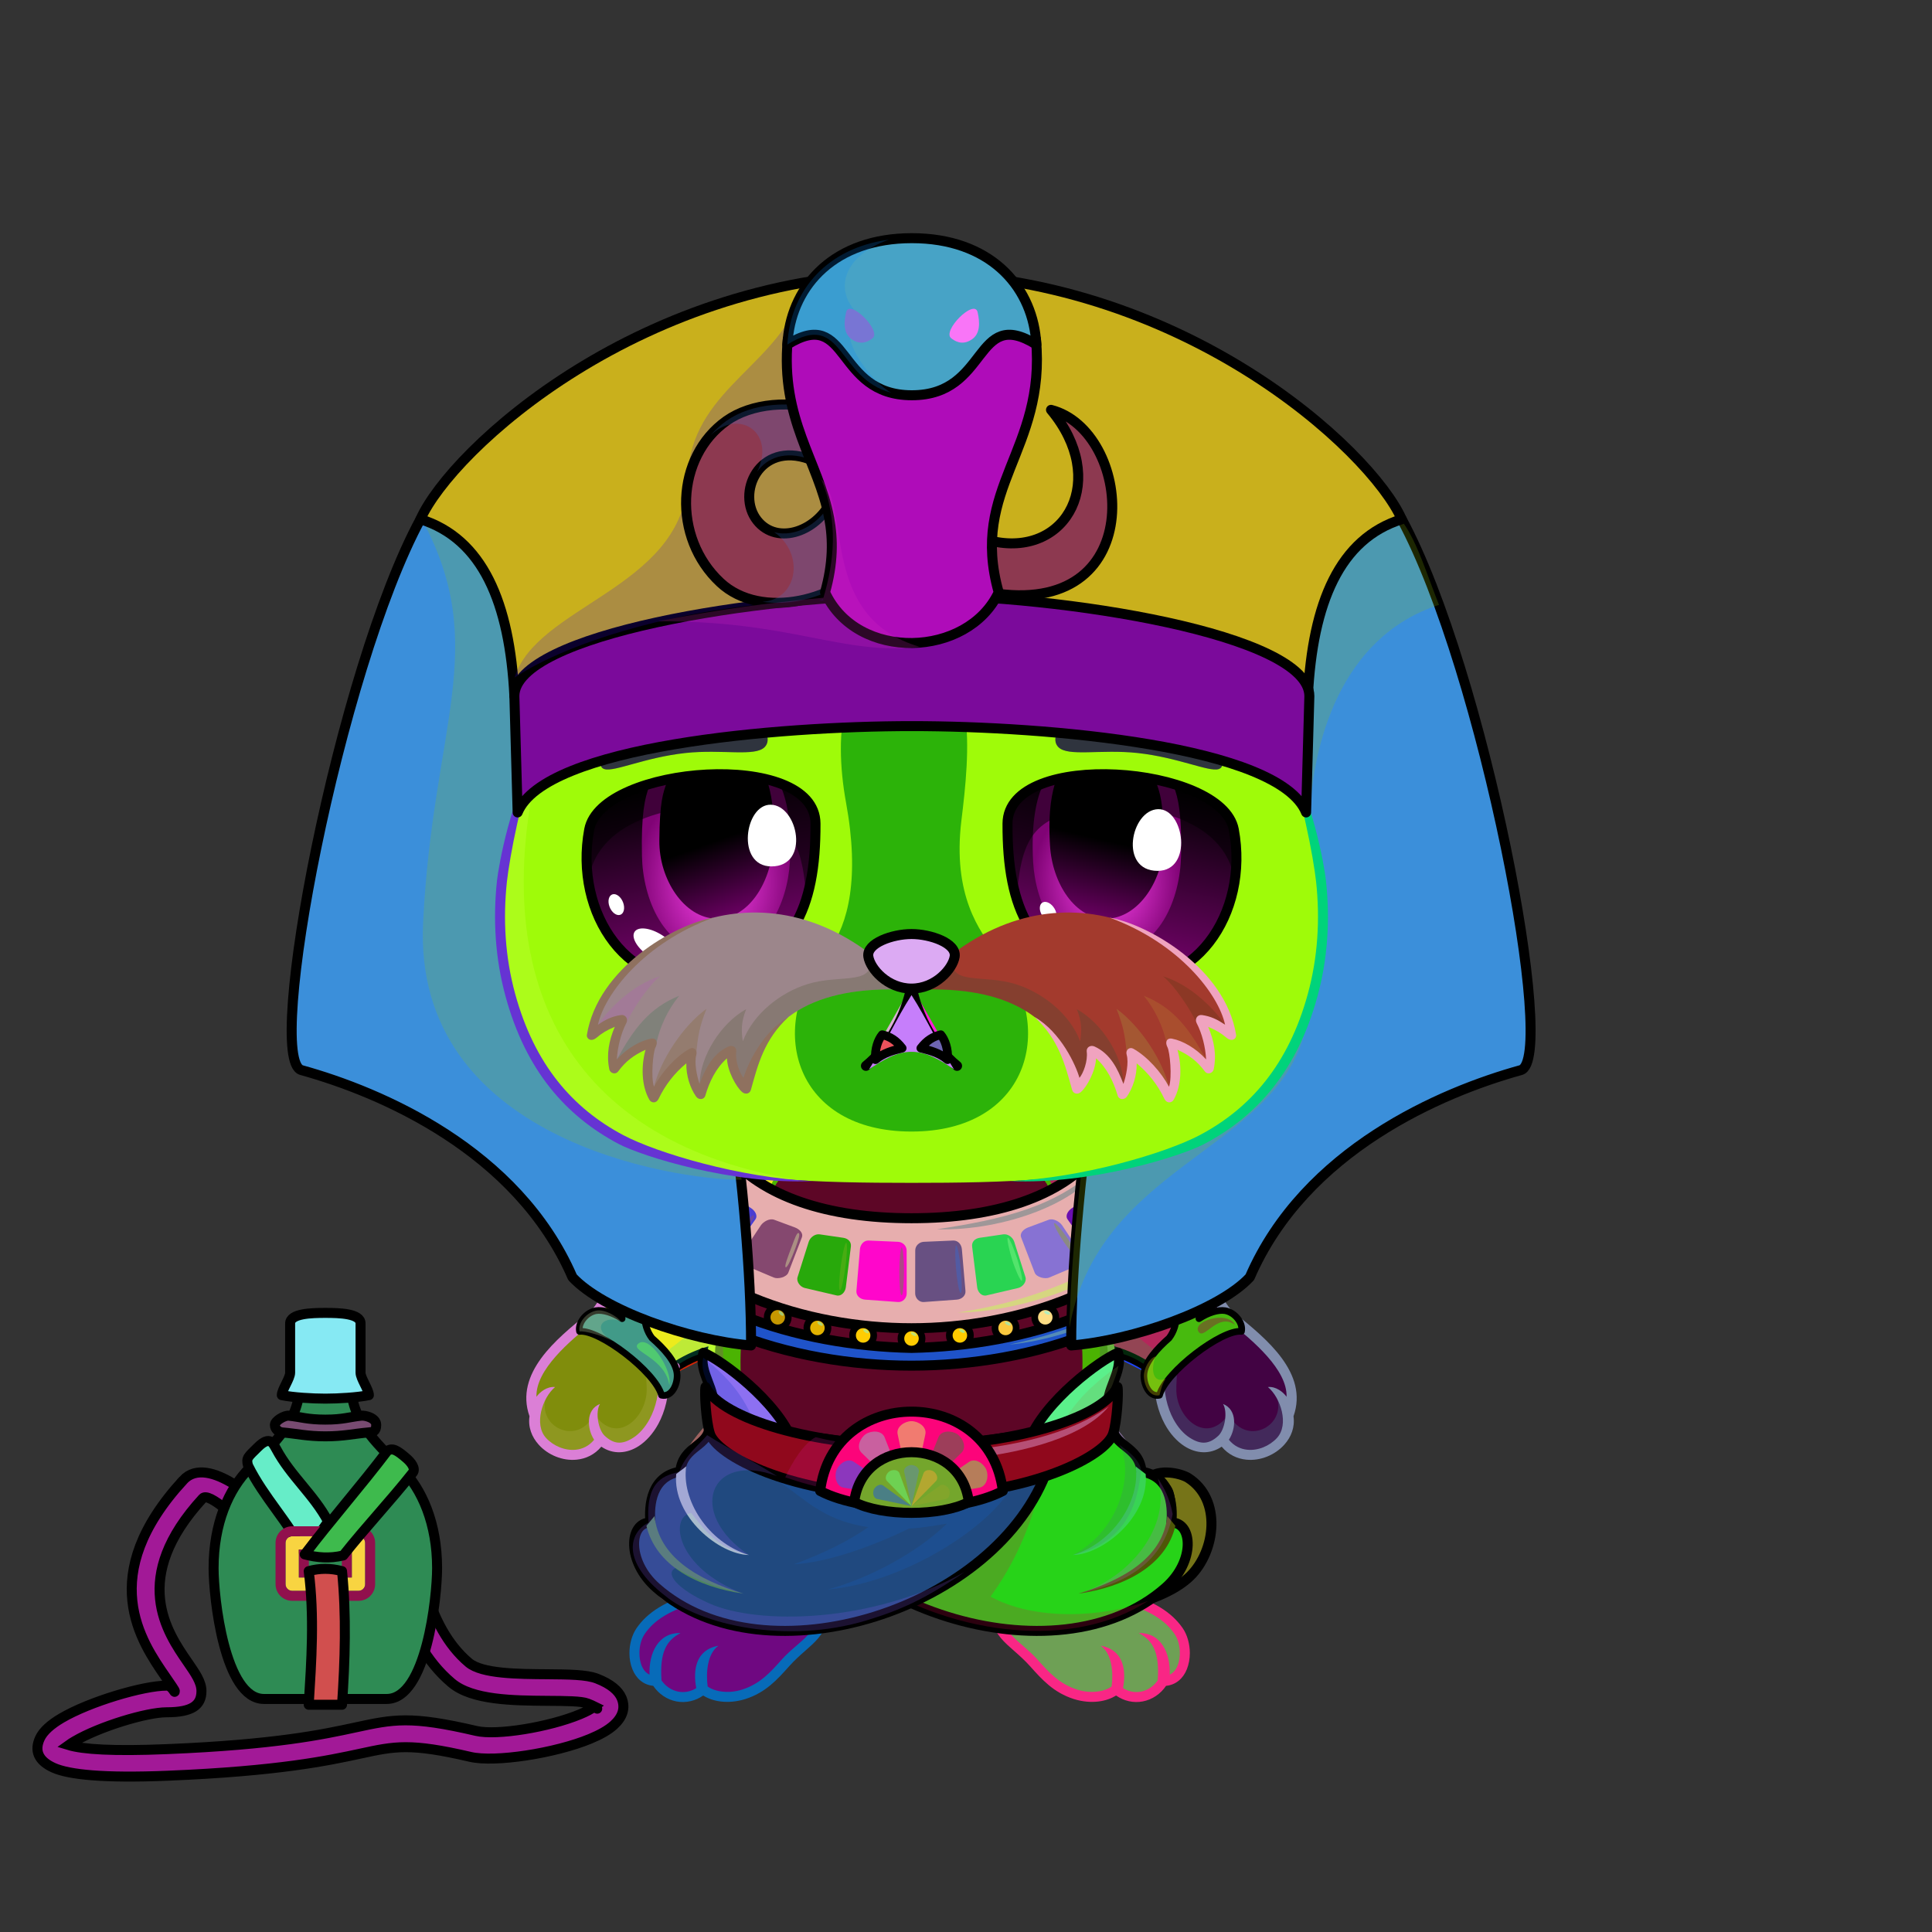 <svg xmlns="http://www.w3.org/2000/svg" xmlns:xlink="http://www.w3.org/1999/xlink" style="shape-rendering:geometricPrecision; text-rendering:geometricPrecision; image-rendering:optimizeQuality; fill-rule:evenodd; clip-rule:evenodd" version="1.1" viewBox="0 0 29000 29000" xml:space="preserve"><rect x="0" y="0" width="29000" height="29000" fill="#333333" stroke="none"/><defs><style type="text/css">.Tail-Dog0fil232 {fill:url(#Tail-Dog0id975)}
.Tail-Dog0str0 {stroke:black;stroke-width:150;stroke-linecap:round;stroke-linejoin:round}
.RightFoot-Dog2fil241 {fill:url(#RightFoot-Dog2id626)}
.RightFoot-Dog2fil14 {fill:black;fill-opacity:0.2}
.RightFoot-Dog2fil22 {fill:none}
.RightFoot-Dog2fil32 {fill:black;fill-rule:nonzero}
.RightLeg-Dog3fil244 {fill:url(#RightLeg-Dog3id52)}
.RightLeg-Dog3fil32 {fill:black;fill-rule:nonzero}
.RightLeg-Dog3fil14 {fill:black;fill-opacity:0.2}
.LeftFoot-Dog2fil247 {fill:url(#LeftFoot-Dog2id635)}
.LeftFoot-Dog2fil14 {fill:black;fill-opacity:0.2}
.LeftFoot-Dog2fil22 {fill:none}
.LeftFoot-Dog2fil32 {fill:black;fill-rule:nonzero}
.LeftLeg-Dog3fil250 {fill:url(#LeftLeg-Dog3id53)}
.LeftLeg-Dog3fil32 {fill:black;fill-rule:nonzero}
.LeftLeg-Dog3fil14 {fill:black;fill-opacity:0.2}
.RightHand-Dog4fil256 {fill:url(#RightHand-Dog4id168)}
.RightHand-Dog4fil257 {fill:url(#RightHand-Dog4id22)}
.RightHand-Dog4fil14 {fill:black;fill-opacity:0.2}
.RightHand-Dog4fil22 {fill:none}
.RightHand-Dog4str0 {stroke:black;stroke-width:150;stroke-linecap:round;stroke-linejoin:round}
.RightPaw-Dog3fil260 {fill:url(#RightPaw-Dog3id405)}
.RightPaw-Dog3fil14 {fill:black;fill-opacity:0.2}
.RightPaw-Dog3fil32 {fill:black;fill-rule:nonzero}
.LeftHand-Dog4fil262 {fill:url(#LeftHand-Dog4id426)}
.LeftHand-Dog4fil57 {fill:url(#LeftHand-Dog4id5)}
.LeftHand-Dog4fil14 {fill:black;fill-opacity:0.2}
.LeftHand-Dog4fil22 {fill:none}
.LeftHand-Dog4str0 {stroke:black;stroke-width:150;stroke-linecap:round;stroke-linejoin:round}
.LeftPaw-Dog3fil266 {fill:url(#LeftPaw-Dog3id973)}
.LeftPaw-Dog3fil14 {fill:black;fill-opacity:0.2}
.LeftPaw-Dog3fil32 {fill:black;fill-rule:nonzero}
.Body-Dog0fil267 {fill:url(#Body-Dog0id28)}
.Body-Dog0fil268 {fill:url(#Body-Dog0id251)}
.Body-Dog0fil14 {fill:black;fill-opacity:0.2}
.Body-Dog0fil32 {fill:black;fill-rule:nonzero}
.Head-Dog0fil330 {fill:url(#Head-Dog0id327)}
.Head-Dog0fil14 {fill:black;fill-opacity:0.2}
.Head-Dog0fil331 {fill:url(#Head-Dog0id277)}
.Head-Dog0fil32 {fill:black;fill-rule:nonzero}
.Mouth-Dog10fil100 {fill:black}
.Mouth-Dog10fil22 {fill:none}
.Mouth-Dog10str0 {stroke:black;stroke-width:150;stroke-linecap:round;stroke-linejoin:round}
.Mouth-Dog10fil152 {fill:white}
.Mouth-Dog10str7 {stroke:black;stroke-width:129.99;stroke-linecap:round;stroke-linejoin:round}
.Eyes-Dog6fil374 {fill:url(#Eyes-Dog6id1004)}
.Eyes-Dog6fil375 {fill:url(#Eyes-Dog6id1073)}
.Eyes-Dog6fil376 {fill:url(#Eyes-Dog6id681)}
.Eyes-Dog6fil152 {fill:white}
.Eyes-Dog6fil157 {fill:black;fill-opacity:0.502}
.Eyes-Dog6fil377 {fill:url(#Eyes-Dog6id989)}
.Eyes-Dog6fil378 {fill:url(#Eyes-Dog6id1042)}
.Eyes-Dog6fil379 {fill:url(#Eyes-Dog6id667)}
.Eyes-Dog6fil155 {fill:#3b414e}
.Eyes-Dog6fil14 {fill:black;fill-opacity:0.2}
.Eyes-Dog6fil22 {fill:none}
.Eyes-Dog6str4 {stroke:black;stroke-width:150}
.Moustache-Dog6fil413 {fill:url(#Moustache-Dog6id340)}
.Moustache-Dog6fil14 {fill:black;fill-opacity:0.2}
.Moustache-Dog6fil32 {fill:black;fill-rule:nonzero}
.Moustache-Dog6fil414 {fill:url(#Moustache-Dog6id97)}
.Nose-Dog0fil416 {fill:url(#Nose-Dog0id907)}
.Nose-Dog0str0 {stroke:black;stroke-width:150;stroke-linecap:round;stroke-linejoin:round}
.HatPharaohBack-Mediumfil23new {fill:url(#HatPharaohBack-Mediumid582new)}
.HatPharaohBack-Mediumfil24new {fill:url(#HatPharaohBack-Mediumid157new)}
.HatPharaohBack-Mediumfil25new {fill:url(#HatPharaohBack-Mediumid599new)}
.HatPharaohBack-Mediumfil26new {fill:url(#HatPharaohBack-Mediumid138new)}
.HatPharaohBack-Mediumfil27new {fill:url(#HatPharaohBack-Mediumid28new)}
.HatPharaohBack-Mediumfil28new {fill:url(#HatPharaohBack-Mediumid72new)}
.HatPharaohBack-Mediumfil29new {fill:url(#HatPharaohBack-Mediumid52new)}
.HatPharaohBack-Mediumfil30new {fill:url(#HatPharaohBack-Mediumid187new)}
.HatPharaohBack-Mediumfil31new {fill:white;fill-opacity:0.502}
.HatPharaohBack-Mediumfil32new {fill:white;fill-opacity:0.302}
.HatPharaohBack-Mediumfil14new {fill:black;fill-opacity:0.2}
.HatPharaohBack-Mediumfil33new {fill:none}
.HatPharaohBack-Mediumstr0new {stroke:black;stroke-width:150;stroke-linecap:round;stroke-linejoin:round}
.BraceletPharaoh-Mediumfil3new {fill:black;fill-opacity:0.302}
.BraceletPharaoh-Mediumfil31new {fill:white;fill-opacity:0.502}
.BraceletPharaoh-Mediumfil218new {fill:url(#BraceletPharaoh-Mediumid172new)}
.BraceletPharaoh-Mediumstr3new {stroke:black;stroke-width:100;stroke-linecap:round;stroke-linejoin:round}
.BraceletPharaoh-Mediumfil219new {fill:url(#BraceletPharaoh-Mediumid30new)}
.NecklacePharaoh-Mediumfil14new {fill:black;fill-opacity:0.2}
.NecklacePharaoh-Mediumfil84new {fill:black}
.NecklacePharaoh-Mediumfil537new {fill:url(#NecklacePharaoh-Mediumid50new)}
.NecklacePharaoh-Mediumfil538new {fill:url(#NecklacePharaoh-Mediumid12new)}
.NecklacePharaoh-Mediumfil539new {fill:url(#NecklacePharaoh-Mediumid186new)}
.NecklacePharaoh-Mediumfil540new {fill:url(#NecklacePharaoh-Mediumid69new)}
.NecklacePharaoh-Mediumfil541new {fill:url(#NecklacePharaoh-Mediumid78new)}
.NecklacePharaoh-Mediumfil543new {fill:url(#NecklacePharaoh-Mediumid180new)}
.NecklacePharaoh-Mediumfil544new {fill:url(#NecklacePharaoh-Mediumid194new)}
.NecklacePharaoh-Mediumfil545new {fill:url(#NecklacePharaoh-Mediumid202new)}
.NecklacePharaoh-Mediumfil546new {fill:url(#NecklacePharaoh-Mediumid26new)}
.NecklacePharaoh-Mediumfil31new {fill:white;fill-opacity:0.502}
.NecklacePharaoh-Mediumfil557new {fill:url(#NecklacePharaoh-Mediumid23new)}
.NecklacePharaoh-Mediumfil558new {fill:url(#NecklacePharaoh-Mediumid160new)}
.NecklacePharaoh-Mediumfil559new {fill:url(#NecklacePharaoh-Mediumid33new)}
.NecklacePharaoh-Mediumfil560new {fill:url(#NecklacePharaoh-Mediumid134new)}
.NecklacePharaoh-Mediumfil569new {fill:#A87300;fill-opacity:0.502}
.NecklacePharaoh-Mediumfil571new {fill:white;fill-opacity:0.4}
.NecklacePharaoh-Mediumfil572new {fill:white;fill-opacity:0.702}
.NecklacePharaoh-Mediumfil573new {fill:#917400;fill-opacity:0.502}
.NecklacePharaoh-Mediumfil535new {fill:url(#NecklacePharaoh-Mediumid66new)}
.NecklacePharaoh-Mediumstr0new {stroke:black;stroke-width:150;stroke-linecap:round;stroke-linejoin:round}
.NecklacePharaoh-Mediumfil83new {fill:white}
.NecklacePharaoh-Mediumfil536new {fill:url(#NecklacePharaoh-Mediumid195new)}
.NecklacePharaoh-Mediumfil33new {fill:none}
.NecklacePharaoh-Mediumfil542new {fill:url(#NecklacePharaoh-Mediumid79new)}
.NecklacePharaoh-Mediumfil547new {fill:#E2B200}
.NecklacePharaoh-Mediumstr4new {stroke:black;stroke-width:100}
.NecklacePharaoh-Mediumfil548new {fill:#C59700}
.NecklacePharaoh-Mediumfil549new {fill:#A97E00}
.NecklacePharaoh-Mediumfil550new {fill:#AF8300}
.NecklacePharaoh-Mediumfil551new {fill:#C79900}
.NecklacePharaoh-Mediumfil552new {fill:#E1B100}
.NecklacePharaoh-Mediumfil553new {fill:#FFCC00}
.NecklacePharaoh-Mediumfil554new {fill:url(#NecklacePharaoh-Mediumid132new)}
.NecklacePharaoh-Mediumfil555new {fill:url(#NecklacePharaoh-Mediumid19new)}
.NecklacePharaoh-Mediumfil556new {fill:url(#NecklacePharaoh-Mediumid103new)}
.NecklacePharaoh-Mediumfil561new {fill:#FFCC02}
.NecklacePharaoh-Mediumfil562new {fill:#FBC93F}
.NecklacePharaoh-Mediumfil563new {fill:#FDDD84}
.NecklacePharaoh-Mediumfil564new {fill:#FEEEC1}
.NecklacePharaoh-Mediumfil565new {fill:#FFEFB5}
.NecklacePharaoh-Mediumfil566new {fill:#FFE47F}
.NecklacePharaoh-Mediumfil567new {fill:#FFDA48}
.NecklacePharaoh-Mediumfil568new {fill:#FFD11B}
.NecklacePharaoh-Mediumfil570new {fill:url(#NecklacePharaoh-Mediumid102new)}
.HatPharaoh-Mediumfil824new {fill:url(#HatPharaoh-Mediumid40new)}
.HatPharaoh-Mediumfil32new {fill:white;fill-opacity:0.302}
.HatPharaoh-Mediumfil825new {fill:url(#HatPharaoh-Mediumid137new)}
.HatPharaoh-Mediumfil31new {fill:white;fill-opacity:0.502}
.HatPharaoh-Mediumfil826new {fill:url(#HatPharaoh-Mediumid126new)}
.HatPharaoh-Mediumfil827new {fill:url(#HatPharaoh-Mediumid77new)}
.HatPharaoh-Mediumfil828new {fill:url(#HatPharaoh-Mediumid27new)}
.HatPharaoh-Mediumfil829new {fill:url(#HatPharaoh-Mediumid177new)}
.HatPharaoh-Mediumfil830new {fill:url(#HatPharaoh-Mediumid533new)}
.HatPharaoh-Mediumfil14new {fill:black;fill-opacity:0.2}
.HatPharaoh-Mediumfil831new {fill:url(#HatPharaoh-Mediumid562new)}
.HatPharaoh-Mediumfil832new {fill:url(#HatPharaoh-Mediumid249new)}
.HatPharaoh-Mediumfil293new {fill:#FFFFCC;fill-opacity:0.502}
.HatPharaoh-Mediumfil833new {fill:url(#HatPharaoh-Mediumid248new)}
.HatPharaoh-Mediumfil834new {fill:#FFFFCC}
.HatPharaoh-Mediumfil84new {fill:black}
.HatPharaoh-Mediumfil33new {fill:none}
.HatPharaoh-Mediumstr0new {stroke:black;stroke-width:150;stroke-linecap:round;stroke-linejoin:round}
.AccessoryFlaskWithWaterfil79 {fill:url(#AccessoryFlaskWithWaterid23)}
.AccessoryFlaskWithWaterfil1 {fill:black;fill-opacity:0.2}
.AccessoryFlaskWithWaterfil80 {fill:url(#AccessoryFlaskWithWaterid4)}
.AccessoryFlaskWithWaterfil48 {fill:white;fill-opacity:0.502}
.AccessoryFlaskWithWaterfil82 {fill:url(#AccessoryFlaskWithWaterid30)}
.AccessoryFlaskWithWaterfil15 {fill:black}
.AccessoryFlaskWithWaterfil78 {fill:url(#AccessoryFlaskWithWaterid25)}
.AccessoryFlaskWithWaterstr1 {stroke:black;stroke-width:150}
.AccessoryFlaskWithWaterfil2 {fill:none}
.AccessoryFlaskWithWaterstr4 {stroke:black;stroke-width:150}
.AccessoryFlaskWithWaterstr3 {stroke:black;stroke-width:150;stroke-linecap:round;stroke-linejoin:round}
.AccessoryFlaskWithWaterfil81 {fill:url(#AccessoryFlaskWithWaterid81)}
.AccessoryFlaskWithWaterstr0 {stroke:black;stroke-width:150;stroke-linecap:round;stroke-linejoin:round}
.AccessoryFlaskWithWaterfil83 {fill:url(#AccessoryFlaskWithWaterid79)}
.AccessoryFlaskWithWaterfil84 {fill:url(#AccessoryFlaskWithWaterid16)}
.AccessoryFlaskWithWaterfil85 {fill:url(#AccessoryFlaskWithWaterid13)}
</style><linearGradient gradientUnits="userSpaceOnUse" id="Tail-Dog0id975" x1="13346.4" x2="17446.1" xlink:href="#Tail-Dog0id74" y1="22493.3" y2="22652.2">
  </linearGradient><linearGradient gradientUnits="userSpaceOnUse" id="RightFoot-Dog2id626" x1="16691.1" x2="16037.9" y1="25524" y2="23422.2">
   <stop offset="0" style="stop-opacity:1; stop-color:#85878f"/>
   <stop offset="0.62" style="stop-opacity:1; stop-color:#cfcfcf"/>
   <stop offset="1" style="stop-opacity:1; stop-color:#cfcfcf"/>
  </linearGradient><linearGradient gradientUnits="objectBoundingBox" id="RightLeg-Dog3id52" x1="50%" x2="50%" xlink:href="#RightLeg-Dog3id19" y1="100%" y2="0%">
  </linearGradient><linearGradient gradientUnits="userSpaceOnUse" id="LeftFoot-Dog2id635" x1="10586.2" x2="11300.1" xlink:href="#LeftFoot-Dog2id626" y1="25486.1" y2="23460.1">
  </linearGradient><linearGradient gradientUnits="userSpaceOnUse" id="LeftLeg-Dog3id53" x1="11645.9" x2="11645.9" xlink:href="#LeftLeg-Dog3id19" y1="24199" y2="20934.6">
  </linearGradient><linearGradient gradientUnits="objectBoundingBox" id="RightHand-Dog4id168" x1="19.823%" x2="80.177%" y1="10.33%" y2="89.67%">
   <stop offset="0" style="stop-opacity:1; stop-color:#85878f"/>
   <stop offset="0.02" style="stop-opacity:1; stop-color:#85878f"/>
   <stop offset="0.722" style="stop-opacity:1; stop-color:#b0b1b4"/>
   <stop offset="1" style="stop-opacity:1; stop-color:#b0b1b4"/>
  </linearGradient><linearGradient gradientUnits="userSpaceOnUse" id="RightHand-Dog4id22" x1="16885.8" x2="16885.8" xlink:href="#RightHand-Dog4id5" y1="17625.4" y2="19553.4">
  </linearGradient><linearGradient gradientUnits="userSpaceOnUse" id="RightPaw-Dog3id405" x1="18770.8" x2="18008.4" y1="21729.1" y2="19634.5">
   <stop offset="0" style="stop-opacity:1; stop-color:#656a75"/>
   <stop offset="0.702" style="stop-opacity:1; stop-color:#b0b1b4"/>
   <stop offset="1" style="stop-opacity:1; stop-color:#b0b1b4"/>
  </linearGradient><linearGradient gradientUnits="objectBoundingBox" id="LeftHand-Dog4id426" x1="80.177%" x2="19.823%" xlink:href="#LeftHand-Dog4id168" y1="10.33%" y2="89.67%">
  </linearGradient><linearGradient gradientUnits="objectBoundingBox" id="LeftHand-Dog4id5" x1="50%" x2="50%" y1="0%" y2="100%">
   <stop offset="0" style="stop-opacity:1; stop-color:#3b414e"/>
   <stop offset="1" style="stop-opacity:1; stop-color:#656a75"/>
  </linearGradient><linearGradient gradientUnits="userSpaceOnUse" id="LeftPaw-Dog3id973" x1="8449.46" x2="9499.06" xlink:href="#LeftPaw-Dog3id405" y1="21712.6" y2="19651">
  </linearGradient><linearGradient gradientUnits="objectBoundingBox" id="Body-Dog0id28" x1="50%" x2="50%" y1="0%" y2="100%">
   <stop offset="0" style="stop-opacity:1; stop-color:#85878f"/>
   <stop offset="0.102" style="stop-opacity:1; stop-color:#85878f"/>
   <stop offset="0.522" style="stop-opacity:1; stop-color:#b0b1b4"/>
   <stop offset="1" style="stop-opacity:1; stop-color:#cfcfcf"/>
  </linearGradient><linearGradient gradientUnits="userSpaceOnUse" id="Body-Dog0id251" x1="13681.9" x2="13681.9" y1="17494.1" y2="22874.9">
   <stop offset="0" style="stop-opacity:1; stop-color:#85878f"/>
   <stop offset="0.278" style="stop-opacity:1; stop-color:#b0b1b4"/>
   <stop offset="0.722" style="stop-opacity:1; stop-color:#cfcfcf"/>
   <stop offset="1" style="stop-opacity:1; stop-color:#cfcfcf"/>
  </linearGradient><linearGradient gradientUnits="objectBoundingBox" id="Head-Dog0id327" x1="50%" x2="50%" xlink:href="#Head-Dog0id35" y1="100%" y2="0%">
  </linearGradient><linearGradient gradientUnits="userSpaceOnUse" id="Head-Dog0id277" x1="13681.9" x2="13681.9" xlink:href="#Head-Dog0id132" y1="16985.2" y2="9774.7">
  </linearGradient><linearGradient gradientUnits="userSpaceOnUse" id="Eyes-Dog6id1004" x1="10847.2" x2="10197.9" xlink:href="#Eyes-Dog6id27" y1="14638.9" y2="11698.6">
  </linearGradient><radialGradient cx="10748.6" cy="13243.2" fx="10748.6" fy="13243.2" gradientTransform="matrix(0.775 -0 -0 1 2417 0)" gradientUnits="userSpaceOnUse" id="Eyes-Dog6id1073" r="1529.02" xlink:href="#Eyes-Dog6id1039">
  </radialGradient><linearGradient gradientUnits="userSpaceOnUse" id="Eyes-Dog6id681" x1="10409.9" x2="11098.5" xlink:href="#Eyes-Dog6id384" y1="11771" y2="13677.5">
  </linearGradient><linearGradient gradientUnits="userSpaceOnUse" id="Eyes-Dog6id989" x1="16516.6" x2="17166" xlink:href="#Eyes-Dog6id27" y1="14638.9" y2="11698.6">
  </linearGradient><radialGradient cx="16615.2" cy="13243.2" fx="16615.2" fy="13243.2" gradientTransform="matrix(0.836 -0 -0 1 2726 0)" gradientUnits="userSpaceOnUse" id="Eyes-Dog6id1042" r="1333.41" xlink:href="#Eyes-Dog6id1039">
  </radialGradient><linearGradient gradientUnits="userSpaceOnUse" id="Eyes-Dog6id667" x1="16848" x2="16371.3" xlink:href="#Eyes-Dog6id384" y1="11715.2" y2="13733.2">
  </linearGradient><linearGradient gradientUnits="userSpaceOnUse" id="Moustache-Dog6id340" x1="9389.99" x2="12933.9" xlink:href="#Moustache-Dog6id87" y1="16043.9" y2="14183.3">
  </linearGradient><linearGradient gradientUnits="userSpaceOnUse" id="Moustache-Dog6id97" x1="17973.8" x2="14429.9" xlink:href="#Moustache-Dog6id87" y1="16043.9" y2="14183.3">
  </linearGradient><linearGradient gradientUnits="userSpaceOnUse" id="Nose-Dog0id907" x1="13681.9" x2="13681.9" xlink:href="#Nose-Dog0id451" y1="14020.2" y2="14838.5">
  </linearGradient><linearGradient gradientUnits="userSpaceOnUse" id="HatPharaohBack-Mediumid582new" x1="13594.4" x2="13758.1" y1="6706.36" y2="20171">
   <stop offset="0" style="stop-opacity:1; stop-color:#9999FF"/>
   <stop offset="0.212" style="stop-opacity:1; stop-color:#6C6BD6"/>
   <stop offset="0.651" style="stop-opacity:1; stop-color:#5956B0"/>
   <stop offset="1" style="stop-opacity:1; stop-color:#9999FF"/>
  </linearGradient><linearGradient gradientUnits="userSpaceOnUse" id="HatPharaohBack-Mediumid157new" x1="21604.9" x2="19977.8" xlink:href="#HatPharaohBack-Mediumid72new" y1="11175.9" y2="9644.56">
  </linearGradient><linearGradient gradientUnits="userSpaceOnUse" id="HatPharaohBack-Mediumid599new" x1="13571.4" x2="13781.1" xlink:href="#HatPharaohBack-Mediumid72new" y1="14037.4" y2="13001.6">
  </linearGradient><linearGradient gradientUnits="userSpaceOnUse" id="HatPharaohBack-Mediumid138new" x1="21220.3" x2="17861.5" xlink:href="#HatPharaohBack-Mediumid52new" y1="15410.3" y2="18176.3">
  </linearGradient><linearGradient gradientUnits="userSpaceOnUse" id="HatPharaohBack-Mediumid28new" x1="16695.3" x2="18150.8" xlink:href="#HatPharaohBack-Mediumid27new" y1="20301.6" y2="18991.6">
  </linearGradient><linearGradient gradientUnits="userSpaceOnUse" id="HatPharaohBack-Mediumid187new" x1="9201.65" x2="10657.2" xlink:href="#HatPharaohBack-Mediumid27new" y1="20301.6" y2="18991.6">
  </linearGradient><linearGradient gradientUnits="userSpaceOnUse" id="BraceletPharaoh-Mediumid172new" x1="8823.17" x2="10220.8" xlink:href="#BraceletPharaoh-Mediumid12new" y1="19642.4" y2="20548.2">
  </linearGradient><linearGradient gradientUnits="userSpaceOnUse" id="BraceletPharaoh-Mediumid30new" x1="17113.9" x2="18511.5" xlink:href="#BraceletPharaoh-Mediumid12new" y1="20548.2" y2="19642.4">
  </linearGradient><linearGradient gradientUnits="userSpaceOnUse" id="NecklacePharaoh-Mediumid50new" x1="10754.9" x2="16609" y1="20070.8" y2="17232.4">
   <stop offset="0" style="stop-opacity:1; stop-color:#001A4F"/>
   <stop offset="0.369" style="stop-opacity:1; stop-color:#122E8E"/>
   <stop offset="0.702" style="stop-opacity:1; stop-color:#3E5BDE"/>
   <stop offset="1" style="stop-opacity:1; stop-color:#003399"/>
  </linearGradient><linearGradient gradientUnits="userSpaceOnUse" id="NecklacePharaoh-Mediumid12new" x1="9435.59" x2="17928.3" y1="18932.2" y2="18932.2">
   <stop offset="0" style="stop-opacity:1; stop-color:#FFCC00"/>
   <stop offset="0.188" style="stop-opacity:1; stop-color:#9E7400"/>
   <stop offset="0.412" style="stop-opacity:1; stop-color:#FFCC00"/>
   <stop offset="0.639" style="stop-opacity:1; stop-color:#FBC32C"/>
   <stop offset="0.812" style="stop-opacity:1; stop-color:#FFF6DB"/>
   <stop offset="1" style="stop-opacity:1; stop-color:#FFCC00"/>
  </linearGradient><linearGradient gradientUnits="userSpaceOnUse" id="NecklacePharaoh-Mediumid186new" x1="10645.6" x2="9966.58" y1="17609.3" y2="18178">
   <stop offset="0" style="stop-opacity:1; stop-color:#FF5500"/>
   <stop offset="1" style="stop-opacity:1; stop-color:#C4340C"/>
  </linearGradient><linearGradient gradientUnits="userSpaceOnUse" id="NecklacePharaoh-Mediumid69new" x1="17217.4" x2="16898.1" y1="17510.5" y2="18276.8">
   <stop offset="0" style="stop-opacity:1; stop-color:#9191FF"/>
   <stop offset="1" style="stop-opacity:1; stop-color:#4D48F0"/>
  </linearGradient><linearGradient gradientUnits="userSpaceOnUse" id="NecklacePharaoh-Mediumid78new" x1="10658.8" x2="16705.1" y1="17930.7" y2="17930.7">
   <stop offset="0" style="stop-opacity:1; stop-color:#FFCC00"/>
   <stop offset="0.188" style="stop-opacity:1; stop-color:#9E7400"/>
   <stop offset="0.412" style="stop-opacity:1; stop-color:#FFCC00"/>
   <stop offset="0.639" style="stop-opacity:1; stop-color:#FBC32C"/>
   <stop offset="0.812" style="stop-opacity:1; stop-color:#FFF4D4"/>
   <stop offset="1" style="stop-opacity:1; stop-color:#FFCC00"/>
  </linearGradient><linearGradient gradientUnits="userSpaceOnUse" id="NecklacePharaoh-Mediumid180new" x1="13517.5" x2="12947.3" y1="18778.8" y2="19385.8">
   <stop offset="0" style="stop-opacity:1; stop-color:#FF5500"/>
   <stop offset="1" style="stop-opacity:1; stop-color:#C43008"/>
  </linearGradient><linearGradient gradientUnits="userSpaceOnUse" id="NecklacePharaoh-Mediumid194new" x1="12685.6" x2="12054.8" y1="18701.5" y2="19272.7">
   <stop offset="0" style="stop-opacity:1; stop-color:#4646E3"/>
   <stop offset="1" style="stop-opacity:1; stop-color:#342FC4"/>
  </linearGradient><linearGradient gradientUnits="userSpaceOnUse" id="NecklacePharaoh-Mediumid202new" x1="11960.9" x2="11213.8" y1="18495.2" y2="18993.2">
   <stop offset="0" style="stop-opacity:1; stop-color:#ED4700"/>
   <stop offset="1" style="stop-opacity:1; stop-color:#C72E0C"/>
  </linearGradient><linearGradient gradientUnits="userSpaceOnUse" id="NecklacePharaoh-Mediumid26new" x1="11237.1" x2="10502.7" y1="18104" y2="18664.5">
   <stop offset="0" style="stop-opacity:1; stop-color:#6666FF"/>
   <stop offset="1" style="stop-opacity:1; stop-color:#433ED4"/>
  </linearGradient><linearGradient gradientUnits="userSpaceOnUse" id="NecklacePharaoh-Mediumid23new" x1="14399.5" x2="13829.4" y1="18778.7" y2="19385.9">
   <stop offset="0" style="stop-opacity:1; stop-color:#6666FF"/>
   <stop offset="1" style="stop-opacity:1; stop-color:#413BDB"/>
  </linearGradient><linearGradient gradientUnits="userSpaceOnUse" id="NecklacePharaoh-Mediumid160new" x1="15311.1" x2="14676.3" y1="18704.3" y2="19269.8">
   <stop offset="0" style="stop-opacity:1; stop-color:#FF6600"/>
   <stop offset="1" style="stop-opacity:1; stop-color:#EB4300"/>
  </linearGradient><linearGradient gradientUnits="userSpaceOnUse" id="NecklacePharaoh-Mediumid33new" x1="15446.6" x2="16106.5" y1="19040.6" y2="18447.8">
   <stop offset="0" style="stop-opacity:1; stop-color:#7878FF"/>
   <stop offset="1" style="stop-opacity:1; stop-color:#A09EFF"/>
  </linearGradient><linearGradient gradientUnits="userSpaceOnUse" id="NecklacePharaoh-Mediumid134new" x1="16225.9" x2="16762.1" y1="18748.2" y2="18020.4">
   <stop offset="0" style="stop-opacity:1; stop-color:#F06000"/>
   <stop offset="1" style="stop-opacity:1; stop-color:#FF7A45"/>
  </linearGradient><linearGradient gradientUnits="userSpaceOnUse" id="NecklacePharaoh-Mediumid66new" x1="17251.8" x2="12190.4" y1="22016.6" y2="23842">
   <stop offset="0" style="stop-opacity:1; stop-color:white"/>
   <stop offset="0.259" style="stop-opacity:1; stop-color:white"/>
   <stop offset="0.659" style="stop-opacity:1; stop-color:#E8E8E8"/>
   <stop offset="1" style="stop-opacity:1; stop-color:#C8C8C8"/>
  </linearGradient><linearGradient gradientUnits="userSpaceOnUse" id="NecklacePharaoh-Mediumid195new" x1="11512.2" x2="10933.3" y1="20376.1" y2="21571.1">
   <stop offset="0" style="stop-opacity:1; stop-color:white"/>
   <stop offset="0.4" style="stop-opacity:1; stop-color:#E8E8E8"/>
   <stop offset="1" style="stop-opacity:1; stop-color:#C8C8C8"/>
  </linearGradient><linearGradient gradientUnits="userSpaceOnUse" id="NecklacePharaoh-Mediumid79new" x1="8903.82" x2="18460.1" y1="19329.3" y2="19329.3">
   <stop offset="0" style="stop-opacity:1; stop-color:#FFCC00"/>
   <stop offset="0.188" style="stop-opacity:1; stop-color:#9E7400"/>
   <stop offset="0.412" style="stop-opacity:1; stop-color:#FFCC00"/>
   <stop offset="0.651" style="stop-opacity:1; stop-color:#FBC32C"/>
   <stop offset="0.812" style="stop-opacity:1; stop-color:#FFF9E5"/>
   <stop offset="1" style="stop-opacity:1; stop-color:#FFCC00"/>
  </linearGradient><linearGradient gradientUnits="userSpaceOnUse" id="NecklacePharaoh-Mediumid132new" x1="13512.7" x2="11738.1" y1="21097.5" y2="24761.2">
   <stop offset="0" style="stop-opacity:1; stop-color:white"/>
   <stop offset="0.42" style="stop-opacity:1; stop-color:white"/>
   <stop offset="0.769" style="stop-opacity:1; stop-color:#E8E8E8"/>
   <stop offset="1" style="stop-opacity:1; stop-color:#C8C8C8"/>
  </linearGradient><linearGradient gradientUnits="userSpaceOnUse" id="NecklacePharaoh-Mediumid19new" x1="10583.9" x2="16780" y1="21638.4" y2="21638.4">
   <stop offset="0" style="stop-opacity:1; stop-color:#FFCC00"/>
   <stop offset="0.141" style="stop-opacity:1; stop-color:#9E7400"/>
   <stop offset="0.459" style="stop-opacity:1; stop-color:#FFCC00"/>
   <stop offset="0.69" style="stop-opacity:1; stop-color:#FBC32C"/>
   <stop offset="0.839" style="stop-opacity:1; stop-color:#FFF6DB"/>
   <stop offset="1" style="stop-opacity:1; stop-color:#FFCC00"/>
  </linearGradient><linearGradient gradientUnits="userSpaceOnUse" id="NecklacePharaoh-Mediumid103new" x1="12310.8" x2="15053" xlink:href="#NecklacePharaoh-Mediumid102new" y1="21914.5" y2="21914.5">
  </linearGradient><linearGradient gradientUnits="userSpaceOnUse" id="HatPharaoh-Mediumid40new" x1="14883.3" x2="12469.2" y1="3307.82" y2="11240">
   <stop offset="0" style="stop-opacity:1; stop-color:#9999FF"/>
   <stop offset="0.722" style="stop-opacity:1; stop-color:#6865EB"/>
   <stop offset="1" style="stop-opacity:1; stop-color:#6161E8"/>
  </linearGradient><linearGradient gradientUnits="userSpaceOnUse" id="HatPharaoh-Mediumid137new" x1="8851.91" x2="10633.3" y1="9036.66" y2="5333.34">
   <stop offset="0" style="stop-opacity:1; stop-color:#C4C472"/>
   <stop offset="0.6" style="stop-opacity:1; stop-color:#EFEF96"/>
   <stop offset="1" style="stop-opacity:1; stop-color:#FFFFCC"/>
  </linearGradient><linearGradient gradientUnits="userSpaceOnUse" id="HatPharaoh-Mediumid126new" x1="12708.8" x2="14643.7" y1="8812.95" y2="4790.43">
   <stop offset="0" style="stop-opacity:1; stop-color:#C4C472"/>
   <stop offset="0.51" style="stop-opacity:1; stop-color:#F1F19C"/>
   <stop offset="1" style="stop-opacity:1; stop-color:#FFFFCC"/>
  </linearGradient><linearGradient gradientUnits="userSpaceOnUse" id="HatPharaoh-Mediumid77new" x1="6505.42" x2="8227.64" y1="9829.68" y2="7648.2">
   <stop offset="0" style="stop-opacity:1; stop-color:#D4D48A"/>
   <stop offset="0.459" style="stop-opacity:1; stop-color:#D3D48B"/>
   <stop offset="1" style="stop-opacity:1; stop-color:#EEEE94"/>
  </linearGradient><linearGradient gradientUnits="userSpaceOnUse" id="HatPharaoh-Mediumid27new" x1="16173.5" x2="19046.3" y1="8477.79" y2="5892.21">
   <stop offset="0" style="stop-opacity:1; stop-color:#EBEB8A"/>
   <stop offset="1" style="stop-opacity:1; stop-color:#FFFFCC"/>
  </linearGradient><linearGradient gradientUnits="userSpaceOnUse" id="HatPharaoh-Mediumid177new" x1="19015" x2="20956.8" xlink:href="#HatPharaoh-Mediumid27new" y1="9612.75" y2="7865.13">
  </linearGradient><linearGradient gradientUnits="userSpaceOnUse" id="HatPharaoh-Mediumid533new" x1="7720.61" x2="19654.2" xlink:href="#HatPharaoh-Mediumid78new" y1="10563.4" y2="10563.4">
  </linearGradient><linearGradient gradientUnits="userSpaceOnUse" id="HatPharaoh-Mediumid562new" x1="10453.3" x2="16540.7" xlink:href="#HatPharaoh-Mediumid557new" y1="7277.45" y2="7843.03">
  </linearGradient><linearGradient gradientUnits="userSpaceOnUse" id="HatPharaoh-Mediumid249new" x1="13687.4" x2="13687.4" y1="4093.58" y2="9668.09">
   <stop offset="0" style="stop-opacity:1; stop-color:#936A15"/>
   <stop offset="0.4" style="stop-opacity:1; stop-color:#FFCC00"/>
   <stop offset="0.631" style="stop-opacity:1; stop-color:#FFF4D4"/>
   <stop offset="1" style="stop-opacity:1; stop-color:#FFCC00"/>
  </linearGradient><linearGradient gradientUnits="userSpaceOnUse" id="HatPharaoh-Mediumid248new" x1="11841.9" x2="15532.9" y1="4780.9" y2="4726.71">
   <stop offset="0" style="stop-opacity:1; stop-color:#936A15"/>
   <stop offset="0.431" style="stop-opacity:1; stop-color:#FFCC00"/>
   <stop offset="0.859" style="stop-opacity:1; stop-color:#FEF0C4"/>
   <stop offset="1" style="stop-opacity:1; stop-color:#FFF3D1"/>
  </linearGradient><linearGradient gradientUnits="userSpaceOnUse" id="AccessoryFlaskWithWaterid23" x1="3205.91" x2="6561.17" y1="23126.1" y2="23126.1">
   <stop offset="0" style="stop-opacity:1; stop-color:#865126"/>
   <stop offset="0.149" style="stop-opacity:1; stop-color:#734F25"/>
   <stop offset="0.412" style="stop-opacity:1; stop-color:#4F341B"/>
   <stop offset="0.761" style="stop-opacity:1; stop-color:#BA833C"/>
   <stop offset="1" style="stop-opacity:1; stop-color:#855819"/>
  </linearGradient><linearGradient gradientUnits="userSpaceOnUse" id="AccessoryFlaskWithWaterid4" x1="4230.39" x2="5536.69" y1="20350.8" y2="20350.8">
   <stop offset="0" style="stop-opacity:1; stop-color:#424D4A"/>
   <stop offset="0.259" style="stop-opacity:1; stop-color:#707A78"/>
   <stop offset="0.451" style="stop-opacity:1; stop-color:#4C5654"/>
   <stop offset="0.69" style="stop-opacity:1; stop-color:#DFE9EB"/>
   <stop offset="1" style="stop-opacity:1; stop-color:#A4ADAB"/>
  </linearGradient><linearGradient gradientUnits="userSpaceOnUse" id="AccessoryFlaskWithWaterid30" x1="4716.11" x2="5050.97" y1="23904.1" y2="23034.9">
   <stop offset="0" style="stop-opacity:1; stop-color:#4D4B42"/>
   <stop offset="0.169" style="stop-opacity:1; stop-color:#707A78"/>
   <stop offset="0.341" style="stop-opacity:1; stop-color:#4C5654"/>
   <stop offset="0.569" style="stop-opacity:1; stop-color:#DFE9EB"/>
   <stop offset="1" style="stop-opacity:1; stop-color:#838577"/>
  </linearGradient><linearGradient gradientUnits="userSpaceOnUse" id="AccessoryFlaskWithWaterid25" x1="5672.23" x2="4247.15" y1="27034.1" y2="21734.6">
   <stop offset="0" style="stop-opacity:1; stop-color:#8A7A6E"/>
   <stop offset="0.259" style="stop-opacity:1; stop-color:#413836"/>
   <stop offset="0.651" style="stop-opacity:1; stop-color:#3B3332"/>
   <stop offset="1" style="stop-opacity:1; stop-color:#AB9780"/>
  </linearGradient><linearGradient gradientUnits="userSpaceOnUse" id="AccessoryFlaskWithWaterid81" x1="4549.26" x2="4088.46" y1="23238.9" y2="21722.7">
   <stop offset="0" style="stop-opacity:1; stop-color:#12131C"/>
   <stop offset="0.369" style="stop-opacity:1; stop-color:#3B3332"/>
   <stop offset="1" style="stop-opacity:1; stop-color:#AB9780"/>
  </linearGradient><linearGradient gradientUnits="userSpaceOnUse" id="AccessoryFlaskWithWaterid79" x1="4867.21" x2="5918.47" xlink:href="#AccessoryFlaskWithWaterid16" y1="23175.3" y2="21958.8">
  </linearGradient><linearGradient gradientUnits="userSpaceOnUse" id="AccessoryFlaskWithWaterid13" x1="4125.86" x2="5646.78" xlink:href="#AccessoryFlaskWithWaterid4" y1="21404.4" y2="21404.4">
  </linearGradient><linearGradient gradientUnits="userSpaceOnUse" id="Tail-Dog0id74" x1="15961" x2="18418.2" y1="23174.1" y2="17871.9">
   <stop offset="0" style="stop-opacity:1; stop-color:#85878f"/>
   <stop offset="1" style="stop-opacity:1; stop-color:#b0b1b4"/>
  </linearGradient><linearGradient gradientUnits="userSpaceOnUse" id="RightLeg-Dog3id19" x1="15490.3" x2="15490.3" y1="24284.1" y2="21188.2">
   <stop offset="0" style="stop-opacity:1; stop-color:#cfcfcf"/>
   <stop offset="0.439" style="stop-opacity:1; stop-color:#cfcfcf"/>
   <stop offset="1" style="stop-opacity:1; stop-color:#b0b1b4"/>
  </linearGradient><linearGradient gradientUnits="userSpaceOnUse" id="LeftFoot-Dog2id626" x1="16691.1" x2="16037.9" y1="25524" y2="23422.2">
   <stop offset="0" style="stop-opacity:1; stop-color:#85878f"/>
   <stop offset="0.62" style="stop-opacity:1; stop-color:#cfcfcf"/>
   <stop offset="1" style="stop-opacity:1; stop-color:#cfcfcf"/>
  </linearGradient><linearGradient gradientUnits="userSpaceOnUse" id="LeftLeg-Dog3id19" x1="15490.3" x2="15490.3" y1="24284.1" y2="21188.2">
   <stop offset="0" style="stop-opacity:1; stop-color:#cfcfcf"/>
   <stop offset="0.439" style="stop-opacity:1; stop-color:#cfcfcf"/>
   <stop offset="1" style="stop-opacity:1; stop-color:#b0b1b4"/>
  </linearGradient><linearGradient gradientUnits="objectBoundingBox" id="RightHand-Dog4id5" x1="50%" x2="50%" y1="0%" y2="100%">
   <stop offset="0" style="stop-opacity:1; stop-color:#3b414e"/>
   <stop offset="1" style="stop-opacity:1; stop-color:#656a75"/>
  </linearGradient><linearGradient gradientUnits="objectBoundingBox" id="LeftHand-Dog4id168" x1="19.823%" x2="80.177%" y1="10.33%" y2="89.67%">
   <stop offset="0" style="stop-opacity:1; stop-color:#85878f"/>
   <stop offset="0.02" style="stop-opacity:1; stop-color:#85878f"/>
   <stop offset="0.722" style="stop-opacity:1; stop-color:#b0b1b4"/>
   <stop offset="1" style="stop-opacity:1; stop-color:#b0b1b4"/>
  </linearGradient><linearGradient gradientUnits="userSpaceOnUse" id="LeftPaw-Dog3id405" x1="18770.8" x2="18008.4" y1="21729.1" y2="19634.5">
   <stop offset="0" style="stop-opacity:1; stop-color:#656a75"/>
   <stop offset="0.702" style="stop-opacity:1; stop-color:#b0b1b4"/>
   <stop offset="1" style="stop-opacity:1; stop-color:#b0b1b4"/>
  </linearGradient><linearGradient gradientUnits="userSpaceOnUse" id="Head-Dog0id35" x1="13681.9" x2="13681.9" y1="17936.7" y2="7484.8">
   <stop offset="0" style="stop-opacity:1; stop-color:#85878f"/>
   <stop offset="0.4" style="stop-opacity:1; stop-color:#b0b1b4"/>
   <stop offset="1" style="stop-opacity:1; stop-color:#cfcfcf"/>
  </linearGradient><linearGradient gradientUnits="userSpaceOnUse" id="Head-Dog0id132" x1="13664.7" x2="13664.7" y1="17953.2" y2="22866.3">
   <stop offset="0" style="stop-opacity:1; stop-color:#d5e8e3"/>
   <stop offset="0.341" style="stop-opacity:1; stop-color:#eef6f4"/>
   <stop offset="1" style="stop-opacity:1; stop-color:#eef6f4"/>
  </linearGradient><linearGradient gradientUnits="userSpaceOnUse" id="Eyes-Dog6id27" x1="16937.6" x2="16937.6" y1="14961.3" y2="11448.6">
   <stop offset="0" style="stop-opacity:1; stop-color:#800375"/>
   <stop offset="1" style="stop-opacity:1; stop-color:black"/>
  </linearGradient><radialGradient cx="50%" cy="50%" fx="50%" fy="50%" gradientUnits="objectBoundingBox" id="Eyes-Dog6id1039" r="50%">
   <stop offset="0" style="stop-opacity:1; stop-color:#ff45f0"/>
   <stop offset="1" style="stop-opacity:1; stop-color:#800375"/>
  </radialGradient><linearGradient gradientUnits="userSpaceOnUse" id="Eyes-Dog6id384" x1="16417.8" x2="16417.8" y1="11784.3" y2="14068.5">
   <stop offset="0" style="stop-opacity:1; stop-color:black"/>
   <stop offset="0.45" style="stop-opacity:1; stop-color:black"/>
   <stop offset="1" style="stop-opacity:1; stop-color:#66005e"/>
  </linearGradient><linearGradient gradientUnits="userSpaceOnUse" id="Moustache-Dog6id87" x1="16230.4" x2="13904.5" y1="16152.6" y2="14931.5">
   <stop offset="0" style="stop-opacity:1; stop-color:#b0a691"/>
   <stop offset="1" style="stop-opacity:1; stop-color:#96896c"/>
  </linearGradient><linearGradient gradientUnits="userSpaceOnUse" id="Nose-Dog0id451" x1="13653.8" x2="13653.8" y1="14108.6" y2="14926.9">
   <stop offset="0" style="stop-opacity:1; stop-color:#FFCCCC"/>
   <stop offset="1" style="stop-opacity:1; stop-color:#453F2C"/>
  </linearGradient><linearGradient gradientUnits="userSpaceOnUse" id="HatPharaohBack-Mediumid72new" x1="7374.66" x2="5747.56" y1="11175.9" y2="9644.56">
   <stop offset="0" style="stop-opacity:1; stop-color:#C4C472"/>
   <stop offset="0.678" style="stop-opacity:1; stop-color:#EFEF96"/>
   <stop offset="1" style="stop-opacity:1; stop-color:#FFFFCC"/>
  </linearGradient><linearGradient gradientUnits="userSpaceOnUse" id="HatPharaohBack-Mediumid52new" x1="9531.64" x2="6148.48" y1="15400.2" y2="18186.4">
   <stop offset="0" style="stop-opacity:1; stop-color:#C4C472"/>
   <stop offset="0.431" style="stop-opacity:1; stop-color:#EFEF96"/>
   <stop offset="1" style="stop-opacity:1; stop-color:#FFFFCC"/>
  </linearGradient><linearGradient gradientUnits="userSpaceOnUse" id="HatPharaohBack-Mediumid27new" x1="16173.5" x2="19046.3" y1="8477.79" y2="5892.21">
   <stop offset="0" style="stop-opacity:1; stop-color:#EBEB8A"/>
   <stop offset="1" style="stop-opacity:1; stop-color:#FFFFCC"/>
  </linearGradient><linearGradient gradientUnits="userSpaceOnUse" id="BraceletPharaoh-Mediumid12new" x1="9435.59" x2="17928.3" y1="18932.2" y2="18932.2">
   <stop offset="0" style="stop-opacity:1; stop-color:#FFCC00"/>
   <stop offset="0.188" style="stop-opacity:1; stop-color:#9E7400"/>
   <stop offset="0.412" style="stop-opacity:1; stop-color:#FFCC00"/>
   <stop offset="0.639" style="stop-opacity:1; stop-color:#FBC32C"/>
   <stop offset="0.812" style="stop-opacity:1; stop-color:#FFF6DB"/>
   <stop offset="1" style="stop-opacity:1; stop-color:#FFCC00"/>
  </linearGradient><linearGradient gradientUnits="userSpaceOnUse" id="NecklacePharaoh-Mediumid102new" x1="12821.8" x2="14542" y1="22253.7" y2="22253.7">
   <stop offset="0" style="stop-opacity:1; stop-color:#936A15"/>
   <stop offset="0.322" style="stop-opacity:1; stop-color:#FBC32C"/>
   <stop offset="0.702" style="stop-opacity:1; stop-color:#FFF6DB"/>
   <stop offset="1" style="stop-opacity:1; stop-color:#FFCC00"/>
  </linearGradient><linearGradient gradientUnits="userSpaceOnUse" id="HatPharaoh-Mediumid78new" x1="10658.8" x2="16705.1" y1="17930.7" y2="17930.7">
   <stop offset="0" style="stop-opacity:1; stop-color:#FFCC00"/>
   <stop offset="0.188" style="stop-opacity:1; stop-color:#9E7400"/>
   <stop offset="0.412" style="stop-opacity:1; stop-color:#FFCC00"/>
   <stop offset="0.639" style="stop-opacity:1; stop-color:#FBC32C"/>
   <stop offset="0.812" style="stop-opacity:1; stop-color:#FFF4D4"/>
   <stop offset="1" style="stop-opacity:1; stop-color:#FFCC00"/>
  </linearGradient><linearGradient gradientUnits="userSpaceOnUse" id="HatPharaoh-Mediumid557new" x1="10174.4" x2="16787.7" y1="6912.45" y2="7526.89">
   <stop offset="0" style="stop-opacity:1; stop-color:#FFCC00"/>
   <stop offset="0.341" style="stop-opacity:1; stop-color:#9E7400"/>
   <stop offset="0.502" style="stop-opacity:1; stop-color:#FFCC00"/>
   <stop offset="0.761" style="stop-opacity:1; stop-color:#FBC32C"/>
   <stop offset="1" style="stop-opacity:1; stop-color:#FFF3D1"/>
  </linearGradient><linearGradient gradientUnits="userSpaceOnUse" id="AccessoryFlaskWithWaterid16" x1="4702.91" x2="5106.95" y1="25411.2" y2="23727">
   <stop offset="0" style="stop-opacity:1; stop-color:#5B5C63"/>
   <stop offset="0.51" style="stop-opacity:1; stop-color:#665E59"/>
   <stop offset="1" style="stop-opacity:1; stop-color:#AB9B89"/>
  </linearGradient></defs><g id="Tail-Dog0">
  <path class="Tail-Dog0fil232 Tail-Dog0str0" d="M14281 21032c694,1107 2088,1954 2645,1939 264,-7 743,-89 618,-552 -32,-119 -180,-234 -362,-164 141,-241 541,-142 653,-71 507,324 413,1095 32,1472 -780,771 -4043,1068 -5242,-1463 -197,-294 1379,-1599 1656,-1161z" style="fill:#767418"/>
 </g><g id="RightFoot-Dog2">
  <path class="RightFoot-Dog2fil241" d="M17461 25232c-144,249 -469,331 -709,123 -82,82 -321,169 -611,76 -475,-152 -678,-627 -1088,-897 -209,-138 -43,-480 -31,-702 205,68 639,20 960,-216 332,-245 1043,-199 820,325 153,50 376,135 488,193 178,92 308,217 397,350 166,246 124,748 -226,748z" style="fill:#56cb4b"/>
  <path class="RightFoot-Dog2fil14" d="M17461 25232c-144,249 -469,331 -709,123 -82,82 -321,169 -611,76 -475,-152 -678,-627 -1088,-897 -182,-120 -106,-408 -68,-624 13,30 66,32 88,19 2,85 -1,160 50,261 317,621 1468,1311 1612,663 247,396 693,243 634,-148 151,250 332,57 232,-294 150,96 185,309 179,486 -21,178 -124,335 -319,335z" style="fill:#a02c98"/>
  <path class="RightFoot-Dog2fil22" d="M16741 23949c560,135 807,327 949,532 170,244 121,751 -229,751 -144,249 -469,331 -709,123 -82,82 -321,169 -611,76 -475,-152 -614,-562 -1018,-844 -201,-140 -166,-401 -134,-554" style="fill:#6ea055"/>
  <path class="RightFoot-Dog2fil32" d="M17378 25213c0,3 0,7 0,10 -59,86 -148,149 -252,169 -84,16 -174,3 -257,-45l-12 -8c47,-255 19,-572 -334,-636 167,118 191,399 163,611 -41,33 -116,65 -215,77 -89,11 -194,6 -307,-31 -265,-85 -423,-261 -589,-447 -277,-311 -611,-400 -512,-864 8,-41 -28,-86 -58,-89 -24,-2 -80,17 -89,58 -119,558 222,630 548,995 180,201 350,392 654,490 137,43 264,50 371,37 108,-13 199,-49 262,-89l3 0c116,81 258,115 400,88 143,-28 268,-114 349,-234 151,-15 258,-113 313,-251 29,-74 44,-157 44,-240 0,-135 -38,-275 -108,-376 -77,-110 -181,-216 -341,-313 -143,-86 -331,-165 -584,-231 -71,-19 -105,8 -131,48 -23,34 -14,70 26,80 271,65 468,144 612,231 139,84 229,176 295,271 53,76 81,183 81,290 0,66 -11,130 -33,185 -25,64 -65,112 -119,138 13,-317 -128,-634 -466,-624 219,111 313,298 286,700z" style="fill:#f92685"/>
 </g><g id="LeftFoot-Dog2">
  <path class="LeftFoot-Dog2fil247" d="M9847 25232c143,249 468,331 709,123 82,82 321,169 611,76 475,-152 678,-627 1088,-897 208,-138 43,-480 31,-702 -216,88 -640,20 -960,-216 -332,-245 -1043,-199 -821,325 -152,50 -375,135 -487,193 -178,92 -308,217 -398,350 -165,246 -124,748 227,748z" style="fill:#65135f"/>
  <path class="LeftFoot-Dog2fil14" d="M9847 25232c143,249 468,331 709,123 82,82 321,169 611,76 475,-152 678,-627 1088,-897 181,-120 105,-408 68,-624 -13,30 -66,32 -88,19 -2,85 1,160 -50,261 -318,621 -1468,1311 -1612,663 -248,396 -693,243 -634,-148 -151,250 -333,57 -232,-294 -150,96 -186,309 -179,486 20,178 124,335 319,335z" style="fill:#857705"/>
  <path class="LeftFoot-Dog2fil22" d="M10566 23949c-559,135 -807,327 -949,532 -169,244 -121,751 230,751 143,249 468,331 709,123 82,82 321,169 611,76 475,-152 614,-562 1017,-844 201,-140 167,-401 134,-554" style="fill:#6f0881"/>
  <path class="LeftFoot-Dog2fil32" d="M9929 25213c1,3 1,7 0,10 59,86 149,149 253,169 84,16 174,3 257,-45l12 -8c-48,-255 -19,-572 333,-636 -166,118 -190,399 -162,611 41,33 116,65 215,77 89,11 193,6 307,-31 265,-85 423,-261 588,-447 278,-311 612,-400 513,-864 -9,-41 27,-86 58,-89 23,-2 80,17 88,58 119,558 -222,630 -547,995 -180,201 -351,392 -655,490 -137,43 -263,50 -370,37 -109,-13 -200,-49 -262,-89l-3 0c-116,81 -259,115 -401,88 -143,-28 -267,-114 -348,-234 -151,-15 -258,-113 -313,-251 -30,-74 -44,-157 -44,-240 0,-135 38,-275 108,-376 76,-110 181,-216 341,-313 142,-86 330,-165 584,-231 71,-19 105,8 131,48 22,34 14,70 -26,80 -271,65 -468,144 -612,231 -139,84 -230,176 -295,271 -53,76 -81,183 -81,290 0,66 11,130 32,185 26,64 65,112 120,138 -13,-317 128,-634 466,-624 -219,111 -313,298 -287,700z" style="fill:#076bb9"/>
 </g><g id="RightLeg-Dog3">
  <path class="RightLeg-Dog3fil244" d="M13654 20939c701,0 2353,-56 2710,226 217,172 606,562 807,1087 138,362 89,1043 499,1102 -216,231 -510,211 -606,59 -64,135 -17,492 320,502 -245,186 -489,136 -666,145 -130,7 -316,95 -419,132 -472,76 -697,-507 -1295,-235 -116,181 -336,152 -424,46 166,-22 251,-457 65,-636 -275,-262 -701,-202 -991,-207l0 -2221z" style="fill:#00a3da"/>
  <path class="RightLeg-Dog3fil32" d="M16410 21106c-32,-26 -79,-20 -105,12 -26,33 -20,80 12,105 123,97 302,266 470,491 238,322 333,554 402,938 53,300 109,613 331,732 -310,203 -479,-118 -525,0 -15,40 -28,89 -30,144 -4,165 82,355 287,415 -57,64 -285,110 -481,116 178,53 528,88 680,-149 28,-44 -79,-40 -185,-93 -105,-52 -158,-161 -163,-266 252,131 668,-84 644,-176 -21,-84 -327,-153 -411,-749 -73,-408 -177,-661 -429,-1001 -177,-237 -367,-416 -497,-519zm-1364 2763c-28,-17 -140,141 -267,144 -22,0 -43,-3 -63,-9 41,-46 72,-112 90,-186 41,-167 20,-381 -110,-505 -252,-240 -604,-234 -891,-229 -53,1 -105,2 -151,1l0 75 0 74c48,1 99,0 153,-1 260,-4 578,-10 786,189 89,84 95,248 68,361 -48,202 -177,228 -139,273 62,75 164,105 260,103 86,-2 158,-30 215,-80 11,-9 55,9 59,-4 15,-51 40,-176 -10,-206z" style="fill:#85719b"/>
  <path class="RightLeg-Dog3fil14" d="M17654 23400c-221,-66 -356,-315 -355,-474 2,-775 -541,-1451 -869,-1752 -191,187 -276,614 -134,870 282,-301 604,234 760,766 58,196 45,581 598,590z" style="fill:#8405c2"/>
  <path class="RightLeg-Dog3fil14" d="M17259 23943c-221,-66 -189,-413 -189,-571 -211,-104 -133,-392 -496,-540 304,342 -14,1131 685,1111z" style="fill:#8a0309"/>
  <path class="RightLeg-Dog3fil14" d="M14716 24004c220,-96 333,-421 301,-613 85,143 89,358 57,537 -42,146 -298,160 -358,76z" style="fill:#13c0bb"/>
 </g><g id="LeftLeg-Dog3">
  <path class="LeftLeg-Dog3fil250" d="M13654 20939c-701,0 -2353,-56 -2710,226 -217,172 -606,562 -807,1087 -139,362 -89,1043 -499,1102 216,231 510,211 605,59 64,135 17,492 -319,502 244,186 488,136 666,145 129,7 316,95 419,132 472,76 697,-507 1294,-235 117,181 337,152 424,46 -165,-22 -251,-457 -64,-636 275,-262 701,-202 991,-207l0 -2221z" style="fill:#49a1f4"/>
  <path class="LeftLeg-Dog3fil32" d="M10898 21106c32,-26 79,-20 105,12 25,33 20,80 -13,105 -122,97 -301,266 -469,491 -238,322 -333,554 -402,938 -53,300 -109,613 -331,732 309,203 479,-118 525,0 15,40 28,89 29,144 5,165 -81,355 -286,415 56,64 284,110 480,116 -178,53 -527,88 -679,-149 -29,-44 79,-40 185,-93 105,-52 158,-161 162,-266 -251,131 -667,-84 -644,-176 22,-84 327,-153 411,-749 73,-408 178,-661 430,-1001 176,-237 366,-416 497,-519zm1364 2763c28,-17 140,141 267,144 21,0 43,-3 62,-9 -40,-46 -71,-112 -90,-186 -41,-167 -19,-381 110,-505 252,-240 605,-234 892,-229 53,1 105,2 151,1l0 75 0 74c-48,1 -100,0 -153,-1 -260,-4 -579,-10 -786,189 -89,84 -95,248 -68,361 48,202 177,228 138,273 -61,75 -163,105 -259,103 -86,-2 -158,-30 -216,-80 -10,-9 -55,9 -59,-4 -14,-51 -39,-176 11,-206z" style="fill:#9e6260"/>
  <path class="LeftLeg-Dog3fil14" d="M9653 23400c221,-66 356,-315 356,-474 -2,-775 540,-1451 869,-1752 190,187 275,614 134,870 -283,-301 -604,234 -760,766 -58,196 -46,581 -599,590z" style="fill:#52172a"/>
  <path class="LeftLeg-Dog3fil14" d="M10049 23943c221,-66 189,-413 189,-571 210,-104 133,-392 496,-540 -304,342 14,1131 -685,1111z" style="fill:#debbc0"/>
  <path class="LeftLeg-Dog3fil14" d="M12591 24004c-220,-96 -332,-421 -300,-613 -86,143 -89,358 -58,537 43,146 299,160 358,76z" style="fill:#751879"/>
 </g><g id="RightHand-Dog4">
 <animateTransform additive="sum" attributeName="transform" dur="10" repeatCount="indefinite" type="translate" values="0;0 200;0;0 200;0;0 200;0;0 200;0"/>
  <path class="RightHand-Dog4fil256" d="M15619 17715c247,-7 498,-52 659,-90 985,362 1779,1397 2210,2149 289,504 -636,1265 -911,1014 -400,-366 -786,-483 -1129,-559 -358,-79 -514,-1818 -829,-2514z" style="fill:#b4265b"/>
  <path class="RightHand-Dog4fil257" d="M15846 17699c166,-18 321,-47 432,-74 649,238 1214,768 1648,1317 -22,483 -677,797 -1040,490 -461,-391 -268,-1164 -1040,-1733z" style="fill:#e87229"/>
  <path class="RightHand-Dog4fil22 RightHand-Dog4str0" d="M16041 17553c1079,269 1932,1403 2397,2213m-861 1022c-394,-360 -769,-512 -1113,-557" style="fill:#1d45fd"/>
  <path class="RightHand-Dog4fil14" d="M17401 20669c-249,-249 -500,-372 -822,-396 -156,-175 -225,-650 -133,-901 308,435 716,808 1104,1031 -30,84 -75,162 -148,228 0,12 -1,25 -1,38z" style="fill:#10c739"/>
 </g><g id="LeftHand-Dog4">
 <animateTransform additive="sum" attributeName="transform" dur="10" repeatCount="indefinite" type="translate" values="0;0 200;0;0 200;0;0 200;0;0 200;0"/>
  <path class="LeftHand-Dog4fil262" d="M11744 17715c-246,-7 -497,-52 -658,-90 -985,362 -1779,1397 -2210,2149 -289,504 636,1265 911,1014 400,-366 786,-483 1129,-559 358,-79 514,-1818 828,-2514z" style="fill:#eceb1d"/>
  <path class="LeftHand-Dog4fil57" d="M11518 17699c-166,-18 -321,-47 -432,-74 -649,238 -1214,768 -1648,1317 22,483 677,797 1040,490 461,-391 268,-1164 1040,-1733z" style="fill:#5d30f6"/>
  <path class="LeftHand-Dog4fil22 LeftHand-Dog4str0" d="M11323 17553c-1079,269 -1933,1403 -2397,2213m861 1022c394,-360 769,-512 1113,-557" style="fill:#d52405"/>
  <path class="LeftHand-Dog4fil14" d="M9963 20669c249,-249 500,-372 821,-396 157,-175 226,-650 134,-901 -308,435 -717,808 -1104,1031 30,84 75,162 148,228 0,12 1,25 1,38z" style="fill:#08e7a2"/>
 </g><g id="Body-Dog0">
 <animateTransform additive="sum" attributeName="transform" dur="10" repeatCount="indefinite" type="translate" values="0;0 200;0;0 200;0;0 200;0;0 200;0"/>
  <path class="Body-Dog0fil267" d="M13682 23035c-1548,0 -2752,-291 -2993,-1956 -146,-1010 387,-2357 984,-3487 334,54 1089,70 2009,70 920,0 1675,-16 2008,-70 598,1130 1131,2477 985,3487 -242,1665 -1445,1956 -2993,1956z" style="fill:#4bb302"/>
  <path class="Body-Dog0fil268" d="M13682 17605c-1173,0 -1911,-440 -2137,431 -273,1050 -1533,4839 2137,4839 3670,0 2410,-3789 2137,-4839 -226,-871 -964,-431 -2137,-431z" style="fill:#5d0626"/>
  <path class="Body-Dog0fil14" d="M12620 22967c-1015,-156 -1748,-629 -1931,-1888 -72,-498 21,-1078 206,-1674 -224,2001 425,3224 1725,3562z" style="fill:#b500af"/>
  <path class="Body-Dog0fil14" d="M14743 22967c1016,-156 1749,-629 1932,-1888 72,-498 -21,-1078 -206,-1674 224,2001 -425,3224 -1726,3562z" style="fill:#533e90"/>
  <path class="Body-Dog0fil32" d="M11012 22044c-250,-321 -348,-641 -397,-954 -59,-377 -28,-1005 180,-1327 -79,420 -89,912 -32,1305 50,341 104,572 249,976z" style="fill:#bafe2f"/>
  <path class="Body-Dog0fil32" d="M16352 22044c250,-321 347,-641 397,-954 59,-377 24,-998 -184,-1320 78,421 93,905 36,1298 -50,341 -104,572 -249,976z" style="fill:#69b340"/>
 </g><g id="RightPaw-Dog3">
 <animateTransform additive="sum" attributeName="transform" dur="10" repeatCount="indefinite" type="translate" values="0;0 200;0;0 200;0;0 200;0;0 200;0"/>
  <path class="RightPaw-Dog3fil260" d="M17402 20631c-38,818 551,1339 943,981 309,484 1078,126 986,-356 248,-652 -532,-1279 -980,-1632 -241,-78 -377,-149 -564,-64 -316,143 -32,749 -385,1071z" style="fill:#420343"/>
  <path class="RightPaw-Dog3fil14" d="M17402 20631c-17,192 32,393 33,395 44,201 137,399 285,544 194,184 433,219 637,33 492,772 1351,-293 810,-632 144,452 -486,750 -723,253 -324,480 -778,69 -787,-350 -5,-223 56,-314 -107,-471 -30,84 -75,162 -148,228z" style="fill:#48c4b9"/>
  <path class="RightPaw-Dog3fil32" d="M18446 21611c107,-163 129,-451 -88,-537 74,121 26,386 -69,476 -138,130 -263,138 -430,31 -93,-59 -178,-155 -245,-278 -93,-172 -149,-397 -138,-656 1,-21 -7,-43 -24,-59 -52,-50 -128,-78 -180,-116 -33,-25 -76,-27 -100,6 -24,33 -10,74 23,99 44,31 87,68 130,100 -5,272 57,511 157,696 79,147 183,261 296,334 178,114 384,128 560,8 101,121 232,181 368,195 211,22 433,-69 573,-226 103,-115 160,-263 137,-425 229,-648 -410,-1166 -864,-1533 -104,-84 -134,-147 -206,-255 -23,-34 -69,-44 -104,-21 -34,23 -43,70 -20,104 80,121 120,196 236,290 356,288 865,714 854,1122 -52,-71 -158,-158 -280,-146 191,160 321,562 136,764 -110,120 -284,194 -446,177 -102,-10 -201,-57 -276,-150z" style="fill:#818dad"/>
 </g><g id="LeftPaw-Dog3">
 <animateTransform additive="sum" attributeName="transform" dur="10" repeatCount="indefinite" type="translate" values="0;0 200;0;0 200;0;0 200;0;0 200;0"/>
  <path class="LeftPaw-Dog3fil266" d="M9962 20631c38,818 -552,1339 -944,981 -308,484 -1077,126 -986,-356 -247,-652 533,-1279 981,-1632 241,-78 377,-149 564,-64 316,143 31,749 385,1071z" style="fill:#808d0c"/>
  <path class="LeftPaw-Dog3fil14" d="M9962 20631c16,192 -32,393 -33,395 -44,201 -137,399 -285,544 -194,184 -433,219 -637,33 -493,772 -1351,-293 -810,-632 -144,452 485,750 723,253 324,480 778,69 787,-350 4,-223 -56,-314 107,-471 30,84 75,162 148,228z" style="fill:#ccbe72"/>
  <path class="LeftPaw-Dog3fil32" d="M8918 21611c-107,-163 -129,-451 88,-537 -74,121 -26,386 69,476 138,130 263,138 430,31 92,-59 178,-155 245,-278 93,-172 149,-397 138,-656 -1,-21 7,-43 24,-59 52,-50 128,-78 180,-116 33,-25 75,-27 100,6 24,33 10,74 -24,99 -43,31 -86,68 -129,100 5,272 -57,511 -157,696 -80,147 -183,261 -296,334 -178,114 -384,128 -560,8 -101,121 -232,181 -369,195 -210,22 -432,-69 -572,-226 -103,-115 -161,-263 -137,-425 -229,-648 410,-1166 863,-1533 105,-84 134,-147 207,-255 23,-34 69,-44 103,-21 35,23 44,70 21,104 -81,121 -120,196 -236,290 -356,288 -865,714 -854,1122 52,-71 157,-158 280,-146 -191,160 -321,562 -136,764 110,120 284,194 446,177 102,-10 201,-57 276,-150z" style="fill:#db7fd6"/>
 </g><g id="BraceletPharaoh-Medium">
 <animateTransform additive="sum" attributeName="transform" dur="10" repeatCount="indefinite" type="translate" values="0;0 200;0;0 200;0;0 200;0;0 200;0"/>
  <g>
   <path class="BraceletPharaoh-Mediumfil218new BraceletPharaoh-Mediumstr3new" d="M8699 19985c293,-34 1138,607 1231,958 151,34 239,-159 234,-304 -5,-192 -207,-404 -378,-554 -149,-194 -140,-492 -1,-574 110,-65 302,-31 349,109 46,139 -154,304 -303,201 61,118 213,144 301,127 185,-35 253,-265 198,-411 -96,-254 -395,-349 -638,-261 -198,72 -369,267 -354,518 -138,-91 -291,-138 -394,-120 -147,27 -273,185 -245,311z" style="fill:#419a88"/>
   <path class="BraceletPharaoh-Mediumfil3new" d="M8699 19985c88,-10 346,63 497,147 -358,-221 -95,-398 124,-297 -60,-76 -243,-190 -376,-161 -146,32 -273,185 -245,311z" style="fill:#afc194"/>
   <path class="BraceletPharaoh-Mediumfil31new" d="M10047 20791c-63,-407 -577,-505 -475,-614 158,-169 524,376 475,614z" style="fill:#61f85a"/>
  </g>
  <path class="BraceletPharaoh-Mediumfil219new BraceletPharaoh-Mediumstr3new" d="M18635 19985c-293,-34 -1137,607 -1231,958 -151,34 -238,-159 -234,-304 6,-192 207,-404 378,-554 149,-194 140,-492 2,-574 -111,-65 -302,-31 -349,109 -47,139 154,304 303,201 -62,118 -213,144 -302,127 -184,-35 -252,-265 -197,-411 96,-254 394,-349 638,-261 198,72 369,267 354,518 138,-91 290,-138 394,-120 147,27 272,185 244,311z" style="fill:#47ba0e"/>
  <path class="BraceletPharaoh-Mediumfil3new" d="M17499 20696c-56,75 -78,185 -95,247 -151,34 -238,-159 -234,-304 3,-86 74,-251 176,-279 -76,190 -46,415 153,336z" style="fill:#dece0f"/>
  <path class="BraceletPharaoh-Mediumfil31new" d="M18538 19886c-261,-187 -459,229 -545,107 -112,-158 430,-329 545,-107z" style="fill:#8b2639"/>
 </g><g id="NecklacePharaoh-Medium">
 <animateTransform additive="sum" attributeName="transform" dur="10" repeatCount="indefinite" type="translate" values="0;0 200;0;0 200;0;0 200;0;0 200;0"/>
  <path class="NecklacePharaoh-Mediumfil535new NecklacePharaoh-Mediumstr0new" d="M11614 22028c743,2123 4247,3249 5884,1801 445,-393 406,-979 85,-975 25,-271 -18,-698 -448,-764 -36,-403 -449,-369 -440,-712 -1795,214 -3286,436 -5081,650z" style="fill:#27d318"/>
  <path class="NecklacePharaoh-Mediumfil14new" d="M13084 23747c1275,800 3022,1019 4147,285 -699,252 -1704,295 -2363,-66 355,-489 599,-1042 734,-1612 -772,443 -1746,950 -2518,1393z" style="fill:#e0074c"/>
  <path class="NecklacePharaoh-Mediumfil84new" d="M17643 22903c-141,598 -762,919 -1454,1018 714,-218 1269,-562 1333,-1164 40,49 81,97 121,146z" style="fill:#4f5707"/>
  <path class="NecklacePharaoh-Mediumfil84new" d="M17197 22126c56,640 -647,1209 -1092,1215 627,-191 1016,-841 941,-1331 46,39 105,78 151,116z" style="fill:#38d454"/>
  <path class="NecklacePharaoh-Mediumfil83new NecklacePharaoh-Mediumstr0new" d="M15441 21642c232,-614 1091,-1240 1342,-1337 79,294 -200,560 -149,859 -273,133 -920,344 -1193,478z" style="fill:#5bf08b"/>
  <path class="NecklacePharaoh-Mediumfil14new" d="M16789 20501c-37,220 -195,431 -155,663 -161,78 -450,183 -717,284 166,-379 523,-705 872,-947z" style="fill:#8a9a4f"/>
  <path class="NecklacePharaoh-Mediumfil536new NecklacePharaoh-Mediumstr0new" d="M11901 21642c-233,-614 -1091,-1240 -1342,-1337 -79,294 200,560 148,859 274,133 921,344 1194,478z" style="fill:#8d70f2"/>
  <path class="NecklacePharaoh-Mediumfil14new" d="M10557 20380c-72,290 201,488 150,784 146,71 400,165 645,257 -148,-381 -344,-691 -795,-1041z" style="fill:#022ab5"/>
  <path class="NecklacePharaoh-Mediumfil537new" d="M13682 18286c-1272,0 -2254,-318 -2787,-952 -480,226 -975,466 -1459,691 871,1323 2659,1869 4246,1944 1587,-75 3375,-621 4246,-1944 -484,-225 -979,-465 -1459,-691 -533,634 -1515,952 -2787,952z" style="fill:#d2b283"/>
  <path class="NecklacePharaoh-Mediumfil538new" d="M9722 17895c-140,65 -136,60 -286,130 871,1323 2659,1869 4246,1944 1587,-75 3375,-621 4246,-1944 -150,-70 -146,-65 -286,-130 -563,1015 -2351,1753 -3960,1753 -1609,0 -3397,-738 -3960,-1753z" style="fill:#d9f7e7"/>
  <path class="NecklacePharaoh-Mediumfil539new" d="M10546 17513l231 222c52,50 46,141 -11,183l-448 336c-57,42 -171,15 -215,-41l-303 -391 746 -309z" style="fill:#2693c5"/>
  <path class="NecklacePharaoh-Mediumfil540new" d="M16818 17513l-231 222c-52,50 -46,141 11,183l448 336c57,42 171,15 214,-41l304 -391 -746 -309z" style="fill:#e7211a"/>
  <path class="NecklacePharaoh-Mediumfil541new" d="M13682 18286c-1272,0 -2245,-337 -2778,-971 -114,54 -137,58 -245,109 566,783 1688,1122 3023,1122 1335,0 2457,-339 3023,-1122 -108,-51 -131,-55 -245,-109 -533,634 -1506,971 -2778,971z" style="fill:#1f1cd6"/>
  <path class="NecklacePharaoh-Mediumfil33new NecklacePharaoh-Mediumstr0new" d="M13682 18286c-1272,0 -2235,-327 -2769,-962 -479,227 -993,476 -1477,701 871,1323 2657,1912 4246,1912 1589,0 3375,-589 4246,-1912 -484,-225 -998,-474 -1477,-701 -534,635 -1497,962 -2769,962z" style="fill:#e7aeae"/>
  <path class="NecklacePharaoh-Mediumfil542new NecklacePharaoh-Mediumstr0new" d="M9147 18160c-79,36 -160,74 -243,113 871,1602 3001,2226 4778,2226 1777,0 3907,-624 4778,-2226 -84,-39 -164,-77 -243,-113 -891,1473 -2849,2039 -4535,2073 -1686,-34 -3644,-600 -4535,-2073z" style="fill:#1f53c9"/>
  <path class="NecklacePharaoh-Mediumfil543new" d="M13038 18621l441 19c71,3 129,59 130,130l1 644c0,71 -59,135 -130,130l-495 -36c-71,-5 -136,-58 -130,-130l53 -627c6,-71 59,-133 130,-130z" style="fill:#ff06cb"/>
  <path class="NecklacePharaoh-Mediumfil544new" d="M12304 18528l356 52c71,11 121,61 112,132l-76 612c-9,71 -69,137 -138,121l-479 -112c-69,-17 -129,-96 -107,-164l167 -529c22,-68 95,-122 165,-112z" style="fill:#28a90b"/>
  <path class="NecklacePharaoh-Mediumfil545new" d="M11621 18309l310 115c67,25 131,84 105,151l-203 528c-26,67 -153,101 -219,73l-399 -169c-65,-28 -107,-145 -67,-204l272 -409c40,-59 134,-110 201,-85z" style="fill:#85486f"/>
  <path class="NecklacePharaoh-Mediumfil546new" d="M11065 17997l208 137c60,39 107,113 65,171l-315 444c-42,58 -152,77 -210,37l-376 -257c-59,-40 -71,-157 -15,-202l418 -337c56,-45 165,-32 225,7z" style="fill:#493dd2"/>
  <circle class="NecklacePharaoh-Mediumfil547new NecklacePharaoh-Mediumstr4new" cx="12270" cy="19933" r="159"/>
  <circle class="NecklacePharaoh-Mediumfil548new NecklacePharaoh-Mediumstr4new" cx="11674" cy="19773" r="159"/>
  <circle class="NecklacePharaoh-Mediumfil549new NecklacePharaoh-Mediumstr4new" cx="11100" cy="19540" r="159"/>
  <circle class="NecklacePharaoh-Mediumfil550new NecklacePharaoh-Mediumstr4new" cx="10589" cy="19283" r="159"/>
  <circle class="NecklacePharaoh-Mediumfil551new NecklacePharaoh-Mediumstr4new" cx="10123" cy="18989" r="159"/>
  <circle class="NecklacePharaoh-Mediumfil552new NecklacePharaoh-Mediumstr4new" cx="9717" cy="18597" r="159"/>
  <circle class="NecklacePharaoh-Mediumfil553new NecklacePharaoh-Mediumstr4new" cx="9374" cy="18232" r="159"/>
  <path class="NecklacePharaoh-Mediumfil554new NecklacePharaoh-Mediumstr0new" d="M15732 22028c-743,2123 -4246,3249 -5883,1801 -446,-393 -407,-979 -86,-975 -25,-271 19,-698 448,-764 37,-403 450,-369 441,-712 1794,214 3286,436 5080,650z" style="fill:#20497f"/>
  <path class="NecklacePharaoh-Mediumfil14new" d="M12420 23860c1178,-104 2510,-982 2795,-1600 -741,11 -3009,-129 -3751,-119 471,143 715,662 1571,781 -290,204 -655,387 -1117,558 514,-26 1210,-283 1726,-536 204,-7 503,-66 569,-73 -432,421 -1144,814 -1793,989z" style="fill:#1365cd"/>
  <path class="NecklacePharaoh-Mediumfil555new NecklacePharaoh-Mediumstr0new" d="M13682 22458c-1807,0 -2943,-621 -3028,-946 -55,-168 -83,-620 -64,-693 253,484 1631,881 3092,881 1461,0 2839,-397 3092,-881 19,73 -9,525 -64,693 -85,325 -1221,946 -3028,946z" style="fill:#90081c"/>
  <path class="NecklacePharaoh-Mediumfil31new" d="M14614 21885c771,-91 1652,-315 2030,-775 -601,439 -1509,598 -2076,652 20,49 29,80 46,123z" style="fill:#dc96ce"/>
  <path class="NecklacePharaoh-Mediumfil14new" d="M13411 22453c-719,-25 -1168,-121 -1624,-278 97,-216 283,-517 456,-602 460,111 668,110 1229,124l-61 756z" style="fill:#e016a0"/>
  <path class="NecklacePharaoh-Mediumfil556new NecklacePharaoh-Mediumstr0new" d="M12311 22380c96,-792 726,-1191 1371,-1191 645,0 1275,399 1371,1191 -662,347 -2080,347 -2742,0z" style="fill:#fc047a"/>
  <path class="NecklacePharaoh-Mediumfil557new" d="M14308 18621l-440 19c-71,3 -130,59 -130,130l-1 644c0,71 59,135 130,130l495 -36c71,-5 136,-58 130,-130l-54 -627c-6,-71 -58,-133 -130,-130z" style="fill:#685082"/>
  <path class="NecklacePharaoh-Mediumfil558new" d="M15059 18528l-355 52c-71,11 -121,61 -112,132l76 612c8,71 68,137 138,121l478 -112c70,-17 130,-96 108,-164l-168 -529c-21,-68 -94,-122 -165,-112z" style="fill:#29d452"/>
  <path class="NecklacePharaoh-Mediumfil559new" d="M15742 18309l-309 115c-67,25 -131,84 -105,151l203 528c25,67 153,101 219,73l399 -169c65,-28 106,-145 67,-204l-272 -409c-40,-59 -135,-110 -202,-85z" style="fill:#8772d3"/>
  <path class="NecklacePharaoh-Mediumfil560new" d="M16299 17997l-208 137c-60,39 -107,113 -65,171l315 444c42,58 152,77 210,37l376 -257c59,-40 71,-157 15,-202l-418 -337c-56,-45 -166,-32 -225,7z" style="fill:#6a0fb0"/>
  <circle class="NecklacePharaoh-Mediumfil553new NecklacePharaoh-Mediumstr4new" cx="13682" cy="20092" r="159"/>
  <circle class="NecklacePharaoh-Mediumfil561new NecklacePharaoh-Mediumstr4new" cx="12956" cy="20045" r="159"/>
  <circle class="NecklacePharaoh-Mediumfil553new NecklacePharaoh-Mediumstr4new" cx="14408" cy="20045" r="159"/>
  <circle class="NecklacePharaoh-Mediumfil562new NecklacePharaoh-Mediumstr4new" cx="15094" cy="19933" r="159"/>
  <circle class="NecklacePharaoh-Mediumfil563new NecklacePharaoh-Mediumstr4new" cx="15690" cy="19773" r="159"/>
  <circle class="NecklacePharaoh-Mediumfil564new NecklacePharaoh-Mediumstr4new" cx="16264" cy="19540" r="159"/>
  <circle class="NecklacePharaoh-Mediumfil565new NecklacePharaoh-Mediumstr4new" cx="16775" cy="19283" r="159"/>
  <circle class="NecklacePharaoh-Mediumfil566new NecklacePharaoh-Mediumstr4new" cx="17241" cy="18989" r="159"/>
  <circle class="NecklacePharaoh-Mediumfil567new NecklacePharaoh-Mediumstr4new" cx="17647" cy="18597" r="159"/>
  <circle class="NecklacePharaoh-Mediumfil568new NecklacePharaoh-Mediumstr4new" cx="17990" cy="18232" r="159"/>
  <path class="NecklacePharaoh-Mediumfil84new" d="M9703 22903c142,598 763,919 1455,1018 -714,-218 -1270,-562 -1333,-1164 -41,49 -81,97 -122,146z" style="fill:#4d8561"/>
  <path class="NecklacePharaoh-Mediumfil84new" d="M10150 22126c-57,640 647,1209 1091,1215 -626,-191 -1016,-841 -940,-1331 -46,39 -105,78 -151,116z" style="fill:#a9bccd"/>
  <path class="NecklacePharaoh-Mediumfil569new" d="M13682 21332c-102,0 -233,84 -208,197l208 973 208 -973c24,-113 -106,-197 -208,-197z" style="fill:#e5f166"/>
  <path class="NecklacePharaoh-Mediumfil569new" d="M12996 21526c-84,56 -147,199 -64,280l710 696 -363 -926c-42,-108 -198,-106 -283,-50z" style="fill:#95bcc3"/>
  <path class="NecklacePharaoh-Mediumfil569new" d="M12558 22063c-38,94 -9,247 105,267l979 172 -823 -558c-96,-65 -223,25 -261,119z" style="fill:#1d6afe"/>
  <path class="NecklacePharaoh-Mediumfil569new" d="M14367 21526c85,56 148,199 65,280l-710 696 363 -926c42,-108 197,-106 282,-50z" style="fill:#3e783a"/>
  <path class="NecklacePharaoh-Mediumfil569new" d="M14806 22063c38,94 9,247 -105,267l-979 172 823 -558c96,-65 223,25 261,119z" style="fill:#71f63b"/>
  <path class="NecklacePharaoh-Mediumfil570new NecklacePharaoh-Mediumstr0new" d="M12822 22546c60,-497 455,-748 860,-748 405,0 800,251 860,748 -415,217 -1305,217 -1720,0z" style="fill:#74a62c"/>
  <path class="NecklacePharaoh-Mediumfil571new" d="M16459 18006c15,-15 118,59 231,167 113,108 192,207 178,223 -15,15 -118,-60 -231,-167 -113,-108 -192,-208 -178,-223z" style="fill:#5bc21b"/>
  <path class="NecklacePharaoh-Mediumfil571new" d="M15824 18359c17,-12 119,107 206,237 87,129 160,266 143,278 -18,11 -120,-106 -207,-235 -87,-130 -160,-268 -142,-280z" style="fill:#91b00e"/>
  <path class="NecklacePharaoh-Mediumfil571new" d="M15128 18578c20,-6 94,169 141,318 47,148 88,322 68,329 -20,6 -94,-157 -141,-306 -47,-148 -89,-334 -68,-341z" style="fill:#92fc95"/>
  <path class="NecklacePharaoh-Mediumfil571new" d="M14353 18692c19,-2 53,185 67,340 14,155 27,373 0,375 -27,2 -56,-213 -70,-368 -14,-155 -17,-346 3,-347z" style="fill:#326cd6"/>
  <path class="NecklacePharaoh-Mediumfil571new" d="M13535 18724c20,0 35,189 34,345 -1,156 -9,374 -36,373 -27,0 -35,-217 -34,-373 1,-155 17,-345 36,-345z" style="fill:#32ab1f"/>
  <path class="NecklacePharaoh-Mediumfil571new" d="M12702 18654c20,3 11,193 -10,347 -21,154 -58,369 -84,365 -27,-4 -7,-219 14,-374 21,-154 61,-340 80,-338z" style="fill:#7ab21f"/>
  <path class="NecklacePharaoh-Mediumfil571new" d="M11987 18509c25,11 4,86 -50,232 -55,146 -118,291 -143,281 -25,-10 31,-154 86,-299 54,-146 82,-225 107,-214z" style="fill:#e3f8a0"/>
  <path class="NecklacePharaoh-Mediumfil571new" d="M11314 18245c21,17 -21,83 -116,207 -95,124 -165,211 -187,194 -21,-17 43,-104 138,-228 94,-124 143,-191 165,-173z" style="fill:#975061"/>
  <path class="NecklacePharaoh-Mediumfil571new" d="M10764 17826c15,23 -28,67 -115,130 -87,62 -212,154 -228,132 -16,-22 101,-112 190,-179 88,-66 137,-106 153,-83z" style="fill:#fe7b5a"/>
  <path class="NecklacePharaoh-Mediumfil571new" d="M16837 17637c9,-19 130,22 269,93 139,70 244,142 234,161 -9,19 -130,-22 -269,-93 -139,-70 -244,-142 -234,-161z" style="fill:#45d97a"/>
  <path class="NecklacePharaoh-Mediumfil572new" d="M14374 19702c1140,-9 2699,-635 3162,-1456 -823,806 -1985,1283 -3162,1456z" style="fill:#cee66c"/>
  <path class="NecklacePharaoh-Mediumfil572new" d="M15147 20183c892,-79 2023,-564 2525,-1145 -751,603 -1604,954 -2525,1145z" style="fill:#6da4ae"/>
  <path class="NecklacePharaoh-Mediumfil572new" d="M14062 18452c1026,30 2163,-424 2415,-926 -635,597 -1439,777 -2415,926z" style="fill:#808d8e"/>
  <path class="NecklacePharaoh-Mediumfil573new" d="M13682 21990c-54,0 -123,44 -110,104l110 513 110 -513c13,-60 -56,-104 -110,-104z" style="fill:#5e88af"/>
  <path class="NecklacePharaoh-Mediumfil573new" d="M13352 22085c-45,29 -80,103 -37,147l367 375 -181 -493c-21,-57 -103,-58 -149,-29z" style="fill:#68fb78"/>
  <path class="NecklacePharaoh-Mediumfil573new" d="M13117 22358c-22,49 -9,130 51,143l514 106 -425 -308c-50,-35 -118,10 -140,59z" style="fill:#2058dd"/>
  <path class="NecklacePharaoh-Mediumfil573new" d="M14011 22085c46,29 80,103 38,147l-367 375 181 -493c21,-57 103,-58 148,-29z" style="fill:#f2a834"/>
  <path class="NecklacePharaoh-Mediumfil573new" d="M14247 22358c21,49 8,130 -51,143l-514 106 425 -308c49,-35 118,10 140,59z" style="fill:#90a32a"/>
  <path class="NecklacePharaoh-Mediumfil14new" d="M14478 23597c-1392,775 -3104,794 -3828,472 -500,-222 -674,-460 -507,-533 256,163 615,293 1015,385 -1015,-385 -1115,-1155 -784,-1211 192,237 368,518 867,631 -938,-627 -592,-1563 422,-1184 -355,-222 -693,-393 -1048,-615 -147,173 -315,283 -422,551 -194,53 -508,104 -458,762 -287,141 -425,579 253,1101 515,427 1811,733 3021,366 510,-155 876,-318 1469,-725z" style="fill:#8f5df7"/>
  <path class="NecklacePharaoh-Mediumfil31new" d="M17990 18134c26,0 47,10 47,22 0,13 -21,23 -47,23 -26,0 -47,-10 -47,-23 0,-12 21,-22 47,-22zm-3539 1824c23,12 37,31 31,42 -6,11 -29,10 -52,-2 -23,-13 -37,-31 -31,-42 6,-11 29,-10 52,2zm687 -110c23,12 37,31 31,42 -6,11 -29,9 -52,-3 -23,-12 -37,-31 -31,-42 6,-11 29,-9 52,3zm588 -163c23,10 39,28 34,39 -5,11 -28,12 -52,2 -24,-10 -39,-28 -35,-39 5,-11 29,-12 53,-2zm572 -235c24,10 39,27 35,39 -5,11 -29,12 -52,2 -24,-11 -40,-28 -35,-39 5,-12 28,-13 52,-2zm514 -260c24,11 39,28 34,39 -5,12 -28,13 -52,2 -24,-10 -39,-27 -34,-39 5,-11 28,-12 52,-2zm451 -290c26,5 44,20 41,32 -2,12 -25,17 -51,11 -25,-6 -43,-20 -41,-32 3,-12 26,-17 51,-11zm403 -396c25,6 44,20 41,32 -3,12 -26,18 -51,12 -25,-6 -44,-20 -41,-32 3,-12 25,-18 51,-12z" style="fill:#68fcfa"/>
  <path class="NecklacePharaoh-Mediumfil31new" d="M13725 20005c23,12 37,31 31,42 -6,11 -29,10 -52,-3 -23,-12 -37,-30 -31,-41 6,-11 29,-10 52,2zm-4277 -1837c16,21 21,43 11,51 -9,8 -30,-3 -46,-23 -16,-20 -22,-43 -12,-51 10,-7 31,3 47,23zm346 366c16,21 21,44 11,51 -10,8 -30,-2 -47,-23 -16,-20 -21,-43 -11,-51 10,-7 30,3 47,23zm408 393c16,20 21,43 11,51 -9,7 -30,-3 -46,-23 -17,-21 -22,-44 -12,-51 10,-8 31,3 47,23zm454 283c19,18 27,40 18,49 -8,9 -30,2 -49,-16 -19,-18 -27,-40 -19,-49 9,-9 31,-2 50,16zm511 258c19,18 27,40 19,49 -9,9 -31,2 -50,-16 -19,-18 -27,-40 -18,-49 8,-9 30,-2 49,16zm574 231c19,18 27,39 19,48 -9,9 -31,2 -50,-16 -19,-18 -27,-39 -19,-48 9,-9 31,-2 50,16zm582 151c21,15 33,35 26,45 -7,10 -30,7 -51,-8 -22,-14 -34,-34 -27,-45 7,-10 30,-6 52,8zm689 113c21,15 33,35 26,45 -7,10 -30,7 -51,-8 -22,-14 -34,-34 -27,-45 7,-10 30,-7 52,8z" style="fill:#88f8d9"/>
  <path class="NecklacePharaoh-Mediumfil14new" d="M16799 21686c210,322 78,1247 -694,1655 918,-206 982,-965 1024,-1267 -15,-175 -248,-329 -330,-388z" style="fill:#4c7283"/>
  <path class="NecklacePharaoh-Mediumfil14new" d="M17381 22192c214,727 -438,1508 -1192,1729 711,-146 1280,-471 1413,-1194 -46,-254 -140,-411 -221,-535z" style="fill:#cc62f3"/>
 </g><g id="HatPharaohBack-Medium">
 <animateTransform additive="sum" attributeName="transform" dur="10" repeatCount="indefinite" type="translate" values="0;0 200;0;0 200;0;0 200;0;0 200;0"/>
  <path class="HatPharaohBack-Mediumfil23new" d="M6311 7794c-1224,2264 -2344,8114 -1785,8269 1184,328 3237,1196 4067,3109 455,490 1741,946 2681,1024 0,-1121 -128,-2433 -308,-3821l0 1c50,-1648 1663,-1615 2721,-1615 1033,0 2593,-31 2715,1496 -188,1432 -323,2787 -323,3939 940,-78 2225,-534 2681,-1024 829,-1913 2883,-2781 4067,-3109 559,-155 -562,-6005 -1786,-8269 -1094,-804 -2163,-1057 -3495,-1113 0,1123 -133,2452 -320,3866l-3539 -112 -3561 113c-186,-1414 -320,-2744 -320,-3867 -1331,56 -2400,309 -3495,1113z" style="fill:#22860c"/>
  <polygon class="HatPharaohBack-Mediumfil24new" points="21810,9656 19370,9656 19310,11165 22273,11165 "/>
  <polygon class="HatPharaohBack-Mediumfil25new" points="22587,12685 19492,12685 19367,12685 4765,12685 4482,14354 19367,14354 19492,14354 22871,14354 "/>
  <path class="HatPharaohBack-Mediumfil26new" d="M22809 16009l-6411 0 -126 1569 3641 0c595,-692 1989,-1228 2896,-1569z" style="fill:#1bd1c4"/>
  <path class="HatPharaohBack-Mediumfil27new" d="M18802 19087l-2721 0 -37 1119c1417,-159 2620,-776 2758,-1119z" style="fill:#c2d85e"/>
  <polygon class="HatPharaohBack-Mediumfil28new" points="5542,9656 7983,9656 8043,11165 5079,11165 "/>
  <path class="HatPharaohBack-Mediumfil29new" d="M4543 16009l6443 0 151 1569 -3697 0c-596,-692 -1990,-1228 -2897,-1569z" style="fill:#ea810e"/>
  <path class="HatPharaohBack-Mediumfil30new" d="M8551 19087l2720 0 37 1119c-1417,-159 -2619,-776 -2757,-1119z" style="fill:#b426dd"/>
  <polygon class="HatPharaohBack-Mediumfil31new" points="22827,16009 16400,16009 16400,16164 22193,16164 "/>
  <polygon class="HatPharaohBack-Mediumfil31new" points="19830,17578 16262,17578 16262,17733 19830,17733 "/>
  <polygon class="HatPharaohBack-Mediumfil31new" points="5537,9656 7874,9656 7874,9811 5537,9811 "/>
  <polygon class="HatPharaohBack-Mediumfil31new" points="5091,11165 7874,11165 7874,11320 5091,11320 "/>
  <polygon class="HatPharaohBack-Mediumfil31new" points="18760,19087 16097,19087 16097,19243 18760,19243 "/>
  <polygon class="HatPharaohBack-Mediumfil31new" points="4521,16009 10964,16009 10964,16164 5156,16164 "/>
  <polygon class="HatPharaohBack-Mediumfil31new" points="7517,17578 11085,17578 11085,17733 7517,17733 "/>
  <polygon class="HatPharaohBack-Mediumfil31new" points="21810,9656 19474,9656 19474,9811 21810,9811 "/>
  <polygon class="HatPharaohBack-Mediumfil31new" points="22606,12685 19863,12685 19474,12685 4741,12685 4741,12841 19474,12841 19863,12841 22606,12841 "/>
  <polygon class="HatPharaohBack-Mediumfil31new" points="22257,11165 19474,11165 19474,11320 22257,11320 "/>
  <polygon class="HatPharaohBack-Mediumfil31new" points="22899,14354 20927,14354 19474,14354 4449,14354 4449,14509 19474,14509 20927,14509 22899,14509 "/>
  <polygon class="HatPharaohBack-Mediumfil31new" points="8587,19087 11250,19087 11250,19243 8587,19243 "/>
  <path class="HatPharaohBack-Mediumfil32new" d="M21896 9957c816,2617 1353,5988 931,6106 -1055,292 -2799,1013 -3754,2518l-30 6c479,-1511 2036,-2510 3337,-2943 146,-1628 -174,-3606 -484,-5687z" style="fill:#b19416"/>
  <path class="HatPharaohBack-Mediumfil33new HatPharaohBack-Mediumstr0new" d="M6311 7794c-1224,2264 -2344,8114 -1785,8269 1184,328 3237,1196 4067,3109 455,490 1741,946 2681,1024 0,-1121 -128,-2433 -308,-3821l0 1c50,-1648 1663,-1615 2721,-1615 1033,0 2593,-31 2715,1496 -188,1432 -323,2787 -323,3939 940,-78 2225,-534 2681,-1024 829,-1913 2883,-2781 4067,-3109 559,-155 -562,-6005 -1786,-8269 -1094,-804 -2163,-1057 -3495,-1113 0,1123 -133,2452 -320,3866l-3539 -112 -3561 113c-186,-1414 -320,-2744 -320,-3867 -1331,56 -2400,309 -3495,1113z" style="fill:#3b8fda"/>
  <path class="HatPharaohBack-Mediumfil14new" d="M21600 9079c-1500,487 -1894,2115 -1940,3159l-93 1c371,1035 134,2775 -3,3324 -496,1716 -3087,1963 -3511,4369 21,-1083 170,-2355 347,-3669 25,-183 180,-1602 -2762,-1528 -1,16 -1,32 -1,47 -1674,-59 -3133,149 -2504,2927 -1042,0 -4939,-610 -4782,-3861 143,-2956 1014,-4124 -11,-6040l6005 -234c1601,1987 5219,2288 6707,3723 146,-1390 299,-3087 1600,-3766 504,159 656,815 948,1548z" style="fill:#93c60a"/>
 </g><g id="Head-Dog0">
 <animateTransform additive="sum" attributeName="transform" dur="10" repeatCount="indefinite" type="translate" values="0;0 200;0;0 200;0;0 200;0;0 200;0"/>
  <path class="Head-Dog0fil330" d="M13682 7385c-3568,0 -6948,4165 -6021,7554 736,2692 3247,2816 6021,2816 2774,0 5285,-124 6021,-2816 927,-3389 -2453,-7554 -6021,-7554z" style="fill:#9ffb09"/>
  <path class="Head-Dog0fil14" d="M8141 11211c-590,1190 -813,2509 -480,3728 585,2138 2290,2657 4356,2779 -3483,-543 -4783,-2989 -3876,-6507z" style="fill:#e4fe61"/>
  <path class="Head-Dog0fil331" d="M14951 14299c-246,-317 -656,-862 -520,-1983 119,-974 291,-2562 -842,-2541 -959,18 -1083,1214 -890,2270 207,1132 36,1821 -259,2225l1 0c-41,40 -80,84 -115,131 -805,1059 -387,2584 1356,2584 1742,0 2161,-1525 1356,-2584 -27,-36 -56,-70 -87,-102l0 0z" style="fill:#2cb309"/>
  <path class="Head-Dog0fil32" d="M13682 7459c552,0 1099,101 1626,285 302,105 959,411 1688,816 -411,-435 -1448,-891 -1639,-957 -543,-189 -1107,-294 -1675,-294 -568,0 -1132,105 -1675,294 -191,66 -1229,522 -1639,957 728,-405 1386,-711 1688,-816 527,-184 1074,-285 1626,-285z" style="fill:#161e79"/>
  <path class="Head-Dog0fil32" d="M8070 11356c-237,514 -424,1536 -461,1878 -61,568 -26,1137 124,1685 291,1064 865,1718 1623,2120 512,270 1759,641 2840,689 -1197,57 -2559,-372 -2910,-557 -794,-420 -1394,-1103 -1697,-2213 -155,-566 -192,-1154 -129,-1740 23,-210 212,-1304 610,-1862z" style="fill:#6633d3"/>
  <path class="Head-Dog0fil32" d="M19293 11356c238,514 425,1536 462,1878 61,568 26,1137 -124,1685 -291,1064 -865,1718 -1623,2120 -513,270 -1760,641 -2841,689 1198,57 2560,-372 2910,-557 795,-420 1394,-1103 1698,-2213 155,-566 192,-1154 128,-1740 -22,-210 -211,-1304 -610,-1862z" style="fill:#00d37b"/>
 </g><g id="Mouth-Dog10">
 <animateTransform additive="sum" attributeName="transform" dur="10" repeatCount="indefinite" type="translate" values="0;0 200;0;0 200;0;0 200;0;0 200;0"/>
  <path class="Mouth-Dog10fil22 Mouth-Dog10str0" d="M12998 15999c350,-285 596,-745 684,-1198" style="fill:#dbaed4"/>
  <path class="Mouth-Dog10fil22 Mouth-Dog10str0" d="M14366 15999c-350,-285 -596,-745 -684,-1198" style="fill:#fc1cd8"/>
  <path class="Mouth-Dog10fil100" d="M13682 14937c228,354 409,759 637,1113 -211,-140 -412,-262 -637,-262 0,-319 0,-532 0,-851zm0 0c-228,354 -409,759 -637,1113 211,-140 412,-262 637,-262 0,-319 0,-532 0,-851z" style="fill:#c67efb"/>
  <path class="Mouth-Dog10fil152 Mouth-Dog10str7" d="M13542 15733c-91,-119 -185,-174 -299,-202 -60,71 -115,212 -102,375 116,-97 252,-137 401,-173z" style="fill:#ec525c"/>
  <path class="Mouth-Dog10fil152 Mouth-Dog10str7" d="M13822 15733c91,-119 185,-174 299,-202 60,71 115,212 102,375 -116,-97 -252,-137 -401,-173z" style="fill:#6e65b3"/>
 </g><g id="Eyes-Dog6">
 <animateTransform additive="sum" attributeName="transform" dur="10" repeatCount="indefinite" type="translate" values="0;0 200;0;0 200;0;0 200;0;0 200;0"/>
  <path class="Eyes-Dog6fil374" d="M12241 12362c-5,-1119 -3217,-874 -3397,91 -233,1248 586,2509 1883,2223 1155,-255 1519,-1023 1514,-2314z"/>
  <path class="Eyes-Dog6fil375" d="M11698 11760c-498,-152 -1468,-174 -1953,45 -66,170 -122,416 -109,1043 12,628 319,1452 1091,1462 772,10 1095,-772 1129,-1365 33,-594 -50,-974 -158,-1185z"/>
  <path class="Eyes-Dog6fil376" d="M11520 11732c-409,-84 -1083,-117 -1512,17 -54,149 -107,285 -111,869 -5,583 372,1159 851,1172 479,12 822,-536 855,-1097 34,-561 -39,-810 -83,-961z"/>
  <circle class="Eyes-Dog6fil152" r="235" transform="matrix(0.387 -0.693 1.39 0.89 9848.73 14201.1)"/>
  <circle class="Eyes-Dog6fil152" r="235" transform="matrix(0.437 -0.127 0.239 0.657 9251.05 13578.3)"/>
  <path class="Eyes-Dog6fil157" d="M12241 12362c-5,-1119 -3217,-874 -3397,91 -49,264 -51,529 -12,780 123,-998 1483,-1190 2086,-1107 877,120 1119,373 1185,1366 99,-317 139,-694 138,-1130z"/>
  <path class="Eyes-Dog6fil152" d="M11570 12079c410,9 593,926 9,926 -535,0 -402,-935 -9,-926z"/>
  <path class="Eyes-Dog6fil22 Eyes-Dog6str4" d="M12241 12362c-5,-1119 -3217,-874 -3397,91 -233,1248 586,2509 1883,2223 1155,-255 1519,-1023 1514,-2314z"/>
  <path class="Eyes-Dog6fil377" d="M15123 12362c5,-1119 3217,-874 3397,91 233,1248 -587,2509 -1883,2223 -1155,-255 -1519,-1023 -1514,-2314z"/>
  <path class="Eyes-Dog6fil378" d="M15666 11760c498,-152 1468,-174 1953,45 66,170 122,416 109,1043 -12,628 -319,1452 -1091,1462 -772,10 -1095,-772 -1129,-1365 -33,-594 50,-974 158,-1185z"/>
  <path class="Eyes-Dog6fil379" d="M15843 11732c410,-84 1084,-117 1513,17 54,149 107,285 111,869 4,583 -372,1159 -851,1172 -479,12 -822,-536 -855,-1097 -34,-561 39,-810 82,-961z"/>
  <circle class="Eyes-Dog6fil152" r="235" transform="matrix(0.238 -0.757 1.542 0.589 16484.7 14250.6)"/>
  <circle class="Eyes-Dog6fil152" r="235" transform="matrix(0.409 -0.199 0.347 0.607 15734 13687.6)"/>
  <path class="Eyes-Dog6fil157" d="M15123 12362c5,-1119 3217,-874 3397,91 49,264 51,529 12,780 -123,-998 -1483,-1190 -2087,-1107 -876,120 -1118,373 -1184,1366 -99,-317 -140,-694 -138,-1130z"/>
  <path class="Eyes-Dog6fil152" d="M17384 12146c-410,9 -593,926 -8,926 534,0 402,-935 8,-926z"/>
  <path class="Eyes-Dog6fil22 Eyes-Dog6str4" d="M15123 12362c5,-1119 3217,-874 3397,91 233,1248 -587,2509 -1883,2223 -1155,-255 -1519,-1023 -1514,-2314z"/>
   <g>
        <animateTransform additive="sum" attributeName="transform" dur="10" repeatCount="indefinite" type="translate" values="0;0;0;0;0;0;0;0;0;0;0;0;0;0;0;0;0;0;0;0;0;0;0;0;0;0;0;0;0;0;0;0;0;0;0;0;0;0;0;0;0;0;0;0;0;0;0;0;0;0;0;0;0;0;0;0;0;0;0;0;0;0;0;0;0;0;0;0;0;0;0;0;0;0;0;0;0;0;0;0;0;0;0;0;0;0;-1200 1500;0;-1200 1500;0"/>
        <g>
            <animateTransform additive="sum" attributeName="transform" dur="10" repeatCount="indefinite" type="rotate" values="0;0;0;0;0;0;0;0;0;0;0;0;0;0;0;0;0;0;0;0;0;0;0;0;0;0;0;0;0;0;0;0;0;0;0;0;0;0;0;0;0;0;0;0;0;0;0;0;0;0;0;0;0;0;0;0;0;0;0;0;0;0;0;0;0;0;0;0;0;0;0;0;0;0;0;0;0;0;0;0;0;0;0;0;0;0;-10;0;-10;0"/>
            <g>
                <animateTransform additive="sum" attributeName="transform" dur="10" repeatCount="indefinite" type="translate" values="0;0;0;0;0;0;0;0;0;0;0;0;0;0;0;0;0;0;0;0;0;0;0;0;0;0;0;0;0;0;0;0;0;0;0;0;0;0;0;0;0;0;0;0;0;0;0;0;0;0;0;0;0;0;0;0;0;0;0;0;0;0;0;0;0;0;0;0;0;0;0;0;0;0;0;0;0;0;0;0;0;0;0;0;0;0;-500 -100;0;-500 -100;0"/> 
                <path class="Eyes-Dog6fil155" d="M9074 11545c148,44 609,-176 1214,-242 556,-60 1048,60 1191,-90 160,-166 -149,-523 -435,-618 -234,-79 -822,-34 -1319,211 -587,289 -831,686 -651,739z"/>
            </g>
            <g>
                <animateTransform additive="sum" attributeName="transform" dur="10" repeatCount="indefinite" type="translate" values="0;0;0;0;0;0;0;0;0;0;0;0;0;0;0;0;0;0;0;0;0;0;0;0;0;0;0;0;0;0;0;0;0;0;0;0;0;0;0;0;0;0;0;0;0;0;0;0;0;0;0;0;0;0;0;0;0;0;0;0;0;0;0;0;0;0;0;0;0;0;0;0;0;0;0;0;0;0;0;0;0;0;0;0;0;0;-500 -100;0;-500 -100;0"/> 
                <path class="Eyes-Dog6fil14" d="M9074 11545c148,44 609,-176 1214,-242 556,-60 1048,60 1191,-90 160,-166 -149,-523 -435,-618 -234,-79 -822,-34 -1319,211 -587,289 -831,686 -651,739z"/>
            </g>
        </g>
    </g>  
	<g>
        <animateTransform additive="sum" attributeName="transform" dur="10" repeatCount="indefinite" type="translate" values="0;0;0;0;0;0;0;0;0;0;0;0;0;0;0;0;0;0;0;0;0;0;0;0;0;0;0;0;0;0;0;0;0;0;0;0;0;0;0;0;0;0;0;0;0;0;0;0;0;0;0;0;0;0;0;0;0;0;0;0;0;0;0;0;0;0;0;0;0;0;0;0;0;0;0;0;0;0;0;0;0;0;0;0;0;0;-800 1400;0;-800 1400;0"/>
        <g>
            <animateTransform additive="sum" attributeName="transform" dur="10" repeatCount="indefinite" type="rotate" values="0;0;0;0;0;0;0;0;0;0;0;0;0;0;0;0;0;0;0;0;0;0;0;0;0;0;0;0;0;0;0;0;0;0;0;0;0;0;0;0;0;0;0;0;0;0;0;0;0;0;0;0;0;0;0;0;0;0;0;0;0;0;0;0;0;0;0;0;0;0;0;0;0;0;0;0;0;0;0;0;0;0;0;0;0;0;10;0;10;0"/>
            <g>
                <animateTransform additive="sum" attributeName="transform" dur="10" repeatCount="indefinite" type="translate" values="0;0;0;0;0;0;0;0;0;0;0;0;0;0;0;0;0;0;0;0;0;0;0;0;0;0;0;0;0;0;0;0;0;0;0;0;0;0;0;0;0;0;0;0;0;0;0;0;0;0;0;0;0;0;0;0;0;0;0;0;0;0;0;0;0;0;0;0;0;0;0;0;0;0;0;0;0;0;0;0;0;0;0;0;0;0;2000 -5000;0;2000 -5000;0"/> 
                <path class="Eyes-Dog6fil155" d="M18290 11545c-148,44 -609,-176 -1214,-242 -556,-60 -1048,60 -1191,-90 -160,-166 149,-523 435,-618 234,-79 822,-34 1319,211 587,289 831,686 651,739z"/>
            </g>
            <g>
                <animateTransform additive="sum" attributeName="transform" dur="10" repeatCount="indefinite" type="translate" values="0;0;0;0;0;0;0;0;0;0;0;0;0;0;0;0;0;0;0;0;0;0;0;0;0;0;0;0;0;0;0;0;0;0;0;0;0;0;0;0;0;0;0;0;0;0;0;0;0;0;0;0;0;0;0;0;0;0;0;0;0;0;0;0;0;0;0;0;0;0;0;0;0;0;0;0;0;0;0;0;0;0;0;0;0;0;2000 -5000;0;2000 -5000;0"/> 
                <path class="Eyes-Dog6fil14" d="M18290 11545c-148,44 -609,-176 -1214,-242 -556,-60 -1048,60 -1191,-90 -160,-166 149,-523 435,-618 234,-79 822,-34 1319,211 587,289 831,686 651,739z"/>
            </g>
        </g>
    </g>
 </g><g id="Moustache-Dog6">
 <animateTransform additive="sum" attributeName="transform" dur="10" repeatCount="indefinite" type="translate" values="0;0 200;0;0 200;0;0 200;0;0 200;0"/>
  <path class="Moustache-Dog6fil413" d="M13473 14852c-1346,-28 -2060,486 -2275,1492 -168,-172 -252,-415 -193,-606 -241,105 -397,407 -493,734 -148,-247 -159,-551 -108,-675 -193,110 -516,424 -593,733 -152,-287 -83,-812 20,-901 -261,63 -452,224 -632,464 -65,-295 91,-665 174,-801 -162,34 -327,104 -522,286 224,-1344 2303,-2714 4223,-1253 -35,254 200,396 399,527z" style="fill:#9c868b"/>
  <path class="Moustache-Dog6fil14" d="M13473 14852c-1346,-28 -2060,486 -2275,1492 -168,-172 -252,-415 -193,-606 -241,105 -397,407 -493,734 -18,-29 -33,-58 -47,-89l36 -113c9,-417 318,-910 699,-1122 -75,196 -75,312 -50,482 158,-416 570,-735 973,-859 462,-142 939,5 943,-315l15 0c45,176 230,290 392,396z" style="fill:#354614"/>
  <path class="Moustache-Dog6fil14" d="M10376 15960c2,-67 12,-124 28,-163 -193,110 -516,424 -593,733 -4,-8 -8,-16 -12,-25l18 -192c100,-404 429,-908 788,-1171 -99,255 -131,390 -156,699l-73 119z" style="fill:#745700"/>
  <path class="Moustache-Dog6fil14" d="M9759 15781c19,-73 44,-128 72,-152 -261,63 -452,224 -632,464 -2,-9 -4,-18 -5,-26l65 -165c249,-449 481,-773 936,-955 -159,195 -295,453 -354,770l-82 64z" style="fill:#0f6e39"/>
  <path class="Moustache-Dog6fil14" d="M9316 15401c20,-44 40,-82 57,-109 -162,34 -327,104 -522,286 3,-21 7,-41 12,-62l112 -134c185,-266 532,-604 932,-728 -185,152 -423,518 -505,701l-86 46z" style="fill:#bd4ccb"/>
  <path class="Moustache-Dog6fil32" d="M11834 15266c-363,338 -457,711 -563,1094 -17,59 -83,72 -129,34 -93,-78 -224,-320 -230,-508 -166,146 -265,354 -325,560 -19,64 -100,68 -138,14 -89,-126 -151,-313 -147,-499 -177,146 -316,324 -415,531 -36,76 -111,65 -139,17 -123,-214 -124,-514 -58,-752 -179,83 -294,169 -411,325 -40,54 -122,30 -134,-35 -44,-223 -4,-427 83,-634 -122,51 -197,98 -268,159 -95,81 -159,11 -151,-36 163,-1008 1322,-1661 1899,-1762 -1050,383 -1636,1155 -1733,1608 117,-80 214,-127 348,-146 66,-9 111,58 79,119 -81,156 -133,364 -143,547 153,-168 351,-280 511,-311 78,-16 112,49 70,128 -37,69 -73,451 -23,594 113,-216 325,-454 536,-572 55,-30 119,15 99,92 -33,120 8,317 49,437 88,-232 197,-453 432,-561 60,-28 127,9 118,76 -18,140 52,326 110,394 51,-183 278,-687 673,-913z" style="fill:#8f715f"/>
  <path class="Moustache-Dog6fil414" d="M13891 14852c1346,-28 2060,486 2275,1492 168,-172 252,-415 193,-606 241,105 396,407 493,734 148,-247 159,-551 108,-675 193,110 516,424 593,733 152,-287 83,-812 -20,-901 261,63 452,224 632,464 65,-295 -91,-665 -174,-801 162,34 327,104 522,286 -224,-1344 -2303,-2714 -4223,-1253 35,254 -200,396 -399,527z" style="fill:#a33a2d"/>
  <path class="Moustache-Dog6fil14" d="M13891 14852c1346,-28 2060,486 2275,1492 168,-172 252,-415 193,-606 241,105 396,407 493,734 18,-29 33,-58 47,-89l-36 -113c-9,-417 -318,-910 -699,-1122 75,196 75,312 50,482 -158,-416 -571,-735 -973,-859 -462,-142 -939,5 -943,-315l-15 0c-45,176 -230,290 -392,396z" style="fill:#105738"/>
  <path class="Moustache-Dog6fil14" d="M16987 15960c-1,-67 -11,-124 -27,-163 193,110 516,424 593,733 4,-8 8,-16 12,-25l-18 -192c-100,-404 -429,-908 -788,-1171 99,255 130,390 155,699l73 119z" style="fill:#aed148"/>
  <path class="Moustache-Dog6fil14" d="M17605 15781c-19,-73 -45,-128 -72,-152 261,63 452,224 632,464 2,-9 3,-18 5,-26l-66 -165c-248,-449 -480,-773 -935,-955 159,195 295,453 353,770l83 64z" style="fill:#c6a235"/>
  <path class="Moustache-Dog6fil14" d="M18048 15401c-20,-44 -40,-82 -57,-109 162,34 327,104 522,286 -4,-21 -8,-41 -12,-62l-112 -134c-185,-266 -532,-604 -932,-728 185,152 423,518 504,701l87 46z" style="fill:#353406"/>
  <path class="Moustache-Dog6fil32" d="M15530 15266c363,338 456,711 563,1094 17,59 83,72 129,34 93,-78 224,-320 230,-508 166,146 264,354 325,560 19,64 100,68 138,14 88,-126 151,-313 147,-499 177,146 316,324 415,531 36,76 111,65 139,17 123,-214 124,-514 58,-752 179,83 294,169 411,325 40,54 121,30 134,-35 44,-223 4,-427 -84,-634 123,51 197,98 269,159 95,81 158,11 151,-36 -163,-1008 -1322,-1661 -1899,-1762 1049,383 1636,1155 1733,1608 -117,-80 -214,-127 -348,-146 -67,-9 -111,58 -80,119 82,156 134,364 143,547 -152,-168 -350,-280 -510,-311 -78,-16 -112,49 -70,128 36,69 73,451 23,594 -114,-216 -325,-454 -536,-572 -55,-30 -120,15 -99,92 33,120 -8,317 -49,437 -88,-232 -197,-453 -432,-561 -60,-28 -127,9 -119,76 19,140 -51,326 -109,394 -51,-183 -278,-687 -673,-913z" style="fill:#f0a3bf"/>
 </g><g id="AccessoryFlaskWithWater">
  <g id="_3081300005968">
   <path class="AccessoryFlaskWithWaterfil78 AccessoryFlaskWithWaterstr1" d="M3672 22908c-76,-75 -537,-519 -628,-419 -1100,1197 -535,2014 -228,2459 118,171 208,301 208,435 0,213 -140,319 -524,319 -299,0 -1003,213 -1376,432 -37,21 -69,42 -94,60 213,65 667,95 1476,61 1632,-67 2345,-221 2822,-324 579,-125 831,-180 1821,51 309,72 1091,-57 1555,-249 94,-39 171,-79 221,-118 -24,-12 -59,-27 -107,-46 -91,-36 -329,-37 -601,-39 -512,-4 -1128,-8 -1438,-269 -772,-649 -903,-1805 -958,-2287 -10,-83 -16,-144 -20,-158 -38,-138 -79,165 -240,202 -600,138 -1543,354 -1889,-110zm-922 -690c382,-416 1212,415 1214,418l0 0c8,8 16,17 23,28 182,264 980,81 1485,-35 377,-86 650,-149 713,82 13,49 22,121 33,219 49,436 168,1480 818,2027 199,168 736,171 1183,174 311,3 585,4 743,66 206,80 322,181 369,292 62,152 12,288 -120,407 -83,75 -207,144 -355,205 -522,216 -1426,357 -1797,270 -903,-210 -1129,-161 -1647,-49 -488,105 -1218,263 -2891,332 -966,40 -1487,-16 -1716,-119 -238,-107 -289,-262 -206,-443 49,-107 167,-210 324,-302 421,-248 1228,-488 1577,-488 91,0 124,135 124,81 0,-12 -59,-97 -136,-209 -371,-537 -1053,-1523 262,-2956zm6212 3422c3,9 4,12 0,1l0 -1z" style="fill:#a21997"/>
   <path class="AccessoryFlaskWithWaterfil79" d="M4884 25502l921 0c594,0 756,-1525 756,-1964 0,-665 -223,-1186 -542,-1505 -407,-407 -751,-724 -751,-1269 -166,-13 -283,-15 -384,-13 -101,-2 -219,0 -384,13 0,545 -345,862 -752,1269 -319,319 -542,840 -542,1505 0,439 162,1964 756,1964l922 0z" style="fill:#6dced5"/>
   <path class="AccessoryFlaskWithWaterfil1" d="M4590 20758c-29,1 -59,3 -90,6 0,545 -345,862 -752,1269 -319,319 -542,840 -542,1505 0,439 162,1964 756,1964l452 0c-515,-276 -808,-1460 -808,-1883 0,-730 -15,-1290 335,-1640 347,-347 568,-769 649,-1221z" style="fill:#54dc82"/>
   <path class="AccessoryFlaskWithWaterfil2 AccessoryFlaskWithWaterstr4" d="M4884 25502l921 0c594,0 756,-1525 756,-1964 0,-665 -223,-1186 -542,-1505 -407,-407 -751,-724 -751,-1269 -166,-13 -283,-15 -384,-13 -101,-2 -219,0 -384,13 0,545 -345,862 -752,1269 -319,319 -542,840 -542,1505 0,439 162,1964 756,1964l922 0z" style="fill:#2e8b54"/>
   <path class="AccessoryFlaskWithWaterfil80" d="M4884 20994c198,0 481,-17 653,-52 0,-82 -125,-251 -125,-338 0,-334 0,-425 0,-739 0,-150 -319,-158 -528,-158 -210,0 -529,8 -529,158 0,314 0,405 0,739 0,87 -125,256 -125,338 172,35 455,52 654,52z" style="fill:#3198a7"/>
   <path class="AccessoryFlaskWithWaterfil48" d="M4884 20994c198,0 481,-17 653,-52 0,-58 -62,-158 -99,-243 -169,23 -390,35 -554,35 -165,0 -386,-12 -555,-35 -37,85 -99,185 -99,243 172,35 455,52 654,52z" style="fill:#82e66c"/>
   <path class="AccessoryFlaskWithWaterfil2 AccessoryFlaskWithWaterstr3" d="M4884 20994c198,0 481,-17 653,-52 0,-82 -125,-251 -125,-338 0,-334 0,-425 0,-739 0,-150 -319,-158 -528,-158 -210,0 -529,8 -529,158 0,314 0,405 0,739 0,87 -125,256 -125,338 172,35 455,52 654,52z" style="fill:#86e9f3"/>
   <path class="AccessoryFlaskWithWaterfil81 AccessoryFlaskWithWaterstr0" d="M3723 21999c-32,-117 1,-131 147,-276 187,-186 231,-47 275,25 220,411 561,680 781,1091 -117,164 -234,328 -352,493 -243,-492 -607,-841 -851,-1333z" style="fill:#66edc8"/>
   <g>
    <path class="AccessoryFlaskWithWaterfil82" d="M4486 23679l795 0 0 -419 -795 0 0 419zm895 200l-995 0c-55,0 -100,-45 -100,-100l0 -619c0,-55 45,-100 100,-100l995 0c56,0 100,45 100,100l0 619c0,55 -44,100 -100,100z" style="fill:#f8d441"/>
    <path class="AccessoryFlaskWithWaterfil15" d="M4636 23529l495 0 0 -119 -495 0 0 119zm-150 150l795 0 0 -419 -795 0 0 419zm895 200l-995 0c-55,0 -100,-45 -100,-100l0 -619c0,-55 45,-100 100,-100l995 0c56,0 100,45 100,100l0 619c0,55 -44,100 -100,100zm0 150l-995 0c-69,0 -132,-28 -177,-73 -45,-45 -73,-108 -73,-177l0 -619c0,-69 28,-132 73,-177l1 0c45,-45 107,-73 176,-73l995 0c69,0 131,28 177,73l0 1c45,45 73,107 73,176l0 619c0,69 -28,131 -73,176l0 1c-45,45 -108,73 -177,73z" id="1" style="fill:#91104d"/>
   </g>
   <path class="AccessoryFlaskWithWaterfil83 AccessoryFlaskWithWaterstr0" d="M5814 21779c-394,521 -845,1032 -1240,1553 183,49 373,65 578,16 329,-417 714,-824 1043,-1241 51,-65 -29,-162 -93,-217 -140,-121 -210,-164 -288,-111z" style="fill:#3eba4d"/>
   <path class="AccessoryFlaskWithWaterfil84 AccessoryFlaskWithWaterstr0" d="M4634 25589c41,-664 87,-1327 0,-2006 162,-45 328,-46 500,0 67,669 45,1338 0,2006 -167,0 -334,0 -500,0z" style="fill:#d14f4e"/>
   <path class="AccessoryFlaskWithWaterfil85 AccessoryFlaskWithWaterstr1" d="M4238 21501c215,19 377,59 646,59 268,0 433,-40 650,-59 62,-6 113,-8 113,-113 0,-105 -165,-145 -226,-138 -179,19 -268,59 -537,59 -270,0 -367,-40 -550,-59 -62,-7 -208,76 -208,138 0,62 51,107 112,113z" style="fill:#784b71"/>
  </g>
 </g><g id="Nose-Dog0">
 <animateTransform additive="sum" attributeName="transform" dur="10" repeatCount="indefinite" type="translate" values="0;0 200;0;0 200;0;0 200;0;0 200;0"/>
  <path class="Nose-Dog0fil416 Nose-Dog0str0" d="M13682 14020c-283,0 -678,136 -648,338 28,185 288,481 648,481 360,0 620,-296 648,-481 30,-202 -365,-338 -648,-338z" style="fill:#dcaaf3"/>
 </g><g id="HatPharaoh-Medium">
 <animateTransform additive="sum" attributeName="transform" dur="10" repeatCount="indefinite" type="translate" values="0;0 200;0;0 200;0;0 200;0;0 200;0"/>
  <path class="HatPharaoh-Mediumfil824new" d="M13676 9481c-1985,323 -3970,646 -5955,968 -70,-1403 -477,-2363 -1410,-2655 463,-1042 3328,-3695 7365,-3695 4037,0 6902,2653 7365,3695 -932,292 -1339,1252 -1409,2655 -1985,-322 -3971,-645 -5956,-968z" style="fill:#f8d744"/>
  <path class="HatPharaoh-Mediumfil32new" d="M7895 6046c1311,35 1617,2479 1917,3518 203,-11 347,-22 551,-33 -306,-1426 -783,-3883 -2107,-3714 -111,109 -249,120 -361,229z" style="fill:#308d16"/>
  <path class="HatPharaoh-Mediumfil825new" d="M9873 4902c964,104 1426,2886 1529,4339 -493,76 -967,151 -1460,227 -239,-1202 -725,-3574 -1859,-3546 617,-458 1126,-717 1790,-1020z" style="fill:#31eb35"/>
  <path class="HatPharaoh-Mediumfil31new" d="M9873 4902c345,37 625,417 848,957 -326,-454 -720,-773 -1283,-753 139,-68 283,-135 435,-204z" style="fill:#60c499"/>
  <path class="HatPharaoh-Mediumfil32new" d="M15366 4252c526,258 1282,521 1526,727 -300,232 -653,1020 -697,1544 109,155 129,201 238,357 365,-647 729,-1294 1094,-1941 -753,-299 -1391,-502 -2161,-687z" style="fill:#a72fc5"/>
  <path class="HatPharaoh-Mediumfil32new" d="M18764 10139c128,-1207 605,-2956 1384,-3137 -233,-403 -506,-571 -778,-975 576,448 1003,842 1462,1400 -1350,739 -1449,1721 -1800,3081 -123,-123 -144,-246 -268,-369z" style="fill:#f4deaf"/>
  <path class="HatPharaoh-Mediumfil826new" d="M13676 9481c-331,54 -651,-1 -745,-1 0,-2115 -259,-4804 -593,-5271 376,-48 939,-110 1338,-110 400,0 963,62 1338,110 -334,467 -593,3156 -593,5271 -93,0 -413,55 -745,1z" style="fill:#d7ae7e"/>
  <path class="HatPharaoh-Mediumfil827new" d="M6841 7092c840,-52 1405,1604 1552,2830 -314,107 -545,286 -680,465 -112,-1604 -534,-2312 -1373,-2579 135,-278 294,-497 501,-716z" style="fill:#4c1831"/>
  <path class="HatPharaoh-Mediumfil31new" d="M6841 7092c840,-52 1405,1604 1552,2830 -19,6 -37,13 -56,20 -156,-847 -632,-2718 -1626,-2705 41,-49 85,-97 130,-145z" style="fill:#999823"/>
  <path class="HatPharaoh-Mediumfil828new" d="M17479 4902c-963,104 -1425,2886 -1529,4339 494,76 967,151 1461,227 239,-1202 724,-3574 1859,-3546 -617,-458 -1126,-717 -1791,-1020z" style="fill:#1e0596"/>
  <path class="HatPharaoh-Mediumfil31new" d="M17222 9423c95,15 92,30 189,45 239,-1202 724,-3574 1859,-3546 -499,-370 -1317,-747 -1813,-985 342,245 1011,663 1209,908 -685,318 -1176,1650 -1444,3578z" style="fill:#a90a02"/>
  <path class="HatPharaoh-Mediumfil829new" d="M20511 7092c-839,-52 -1405,1604 -1552,2830 314,107 545,286 681,465 111,-1604 533,-2312 1373,-2579 -135,-278 -295,-497 -502,-716z" style="fill:#50f0e8"/>
  <path class="HatPharaoh-Mediumfil33new HatPharaoh-Mediumstr0new" d="M13676 9481c-1985,323 -3970,646 -5955,968 -70,-1403 -477,-2363 -1410,-2655 463,-1042 3328,-3695 7365,-3695 4037,0 6902,2653 7365,3695 -932,292 -1339,1252 -1409,2655 -1985,-322 -3971,-645 -5956,-968z" style="fill:#c9b01c"/>
  <path class="HatPharaoh-Mediumfil830new" d="M7770 12195c405,-998 3892,-1296 5917,-1296 2026,0 5513,298 5918,1296l49 -1746c-2,-927 -3698,-1518 -5967,-1518 -2269,0 -5964,591 -5966,1518l49 1746z" style="fill:#8eb1fa"/>
  <path class="HatPharaoh-Mediumfil31new" d="M19646 11010c66,-480 53,-690 -104,-850 -601,-615 -2502,-996 -4219,-1150 2855,569 4361,1369 4323,2000z" style="fill:#ad6fe3"/>
  <path class="HatPharaoh-Mediumfil33new HatPharaoh-Mediumstr0new" d="M7770 12195c405,-998 3892,-1296 5917,-1296 2026,0 5513,298 5918,1296l49 -1746c-2,-927 -3698,-1518 -5967,-1518 -2269,0 -5964,591 -5966,1518l49 1746z" style="fill:#7b0a9b"/>
  <path class="HatPharaoh-Mediumfil14new" d="M11967 4577c-444,996 -1656,1355 -1649,2693 -128,1564 -2268,1831 -2594,2901 806,-538 2700,-1165 4979,-1165 -15,-714 -29,-1429 -44,-2143 -220,-714 -472,-1572 -692,-2286z" style="fill:#3300df"/>
  <path class="HatPharaoh-Mediumfil831new" d="M12507 7464c-219,515 -838,731 -1141,350 -322,-405 27,-1197 784,-922 1221,443 1421,1606 2826,2020 2288,303 2011,-2452 800,-2760 870,1043 242,2201 -858,1976 -1030,-705 -765,-1353 -2489,-1946 -556,-191 -1155,-127 -1525,135 -762,540 -819,1749 -92,2427 614,573 1802,277 2271,-375l-576 -905z" style="fill:#3bd6a3"/>
  <path class="HatPharaoh-Mediumfil31new" d="M16693 7702c39,-674 -329,-1400 -917,-1550 271,325 397,661 408,963 239,-127 390,157 509,587z" style="fill:#b0b464"/>
  <path class="HatPharaoh-Mediumfil33new HatPharaoh-Mediumstr0new" d="M12507 7464c-219,515 -838,731 -1141,350 -322,-405 27,-1197 784,-922 1221,443 1421,1606 2826,2020 2288,303 2011,-2452 800,-2760 870,1043 242,2201 -858,1976 -1030,-705 -765,-1353 -2489,-1946 -556,-191 -1155,-127 -1525,135 -762,540 -819,1749 -92,2427 614,573 1802,277 2271,-375l-576 -905z" style="fill:#8d3950"/>
  <path class="HatPharaoh-Mediumfil14new" d="M12507 7464c-168,395 -571,614 -886,523 466,332 351,1013 -178,1046 598,87 1304,-197 1640,-664l-576 -905zm-1142 -383c145,-204 417,-323 785,-189 693,251 1057,734 1499,1181l-87 -1319c-250,-196 -595,-387 -1133,-572 -556,-191 -1155,-127 -1525,135 -88,63 -167,135 -237,214 450,-414 977,-16 698,550z" style="fill:#417fe6"/>
  <path class="HatPharaoh-Mediumfil832new" d="M12384 8891c444,-1574 -718,-2130 -559,-3800 430,-647 707,-997 1862,-997 1156,0 1433,350 1863,997 158,1670 -1003,2226 -559,3800 -341,1013 -2272,1059 -2607,0z" style="fill:#ce6d5f"/>
  <path class="HatPharaoh-Mediumfil293new" d="M13687 9645c-356,0 -683,-72 -945,-300 612,-2636 -598,-2718 -382,-4311 275,-647 589,-940 1327,-940 738,0 1053,293 1328,940 216,1593 -971,1699 -359,4335 -261,228 -613,276 -969,276z" style="fill:#f2a082"/>
  <path class="HatPharaoh-Mediumfil293new" d="M15029 5660c-108,1049 -865,1504 -401,3642 -252,-315 -495,-957 -403,-1689 92,-731 595,-1353 804,-1953z" style="fill:#e23022"/>
  <path class="HatPharaoh-Mediumfil14new" d="M13687 6637c-1264,0 -1152,-1283 -1873,-1426 457,-597 1083,-761 1873,-503 791,-258 1417,-94 1874,503 -721,143 -609,1426 -1874,1426z" style="fill:#5da5c5"/>
  <path class="HatPharaoh-Mediumfil33new HatPharaoh-Mediumstr0new" d="M12384 8891c122,-434 123,-791 62,-1115 -158,-851 -736,-1476 -621,-2685 430,-647 707,-997 1862,-997 1156,0 1433,350 1863,997 158,1670 -1003,2226 -559,3800 -464,985 -2129,1044 -2607,0z" style="fill:#af0cb9"/>
  <path class="HatPharaoh-Mediumfil833new" d="M11818 5172c2,-27 4,-54 7,-81 77,-817 707,-1516 1862,-1516 1156,0 1785,699 1863,1516 3,27 5,54 7,81 -941,-585 -705,761 -1870,761 -1164,0 -928,-1346 -1869,-761z" style="fill:#2e7cba"/>
  <path class="HatPharaoh-Mediumfil834new" d="M14251 5024c0,0 -27,-354 160,-580 186,-225 81,-634 -230,-750 618,-40 972,477 1193,860 -946,-139 -1123,470 -1123,470z" style="fill:#046fca"/>
  <path class="HatPharaoh-Mediumfil33new HatPharaoh-Mediumstr0new" d="M11818 5172c2,-27 4,-54 7,-81 77,-817 707,-1516 1862,-1516 1156,0 1785,699 1863,1516 3,27 5,54 7,81 -941,-585 -705,761 -1870,761 -1164,0 -928,-1346 -1869,-761z" style="fill:#47a3c6"/>
  <path class="HatPharaoh-Mediumfil14new" d="M11818 5172c2,-27 4,-54 7,-81 69,-731 581,-1368 1517,-1494 -745,267 -816,820 -434,1137 -466,238 224,1043 473,1162 -823,-211 -715,-1251 -1563,-724z" style="fill:#058afd"/>
  <path class="HatPharaoh-Mediumfil84new" d="M13095 5079c-40,29 -158,122 -313,12 -122,-86 -117,-254 -81,-406 48,-207 543,286 394,394z" style="fill:#7875d4"/>
  <path class="HatPharaoh-Mediumfil84new" d="M14280 5079c40,29 157,122 313,12 122,-86 116,-254 81,-406 -49,-207 -543,286 -394,394z" style="fill:#f975f7"/>
  <path class="HatPharaoh-Mediumfil14new" d="M9880 9326c2023,-9 2749,516 3931,385 -1520,-443 -1036,-2101 -1484,-2518 262,636 193,1244 33,1779 -848,79 -1632,184 -2480,354z" style="fill:#de2ac6"/>
 </g></svg>